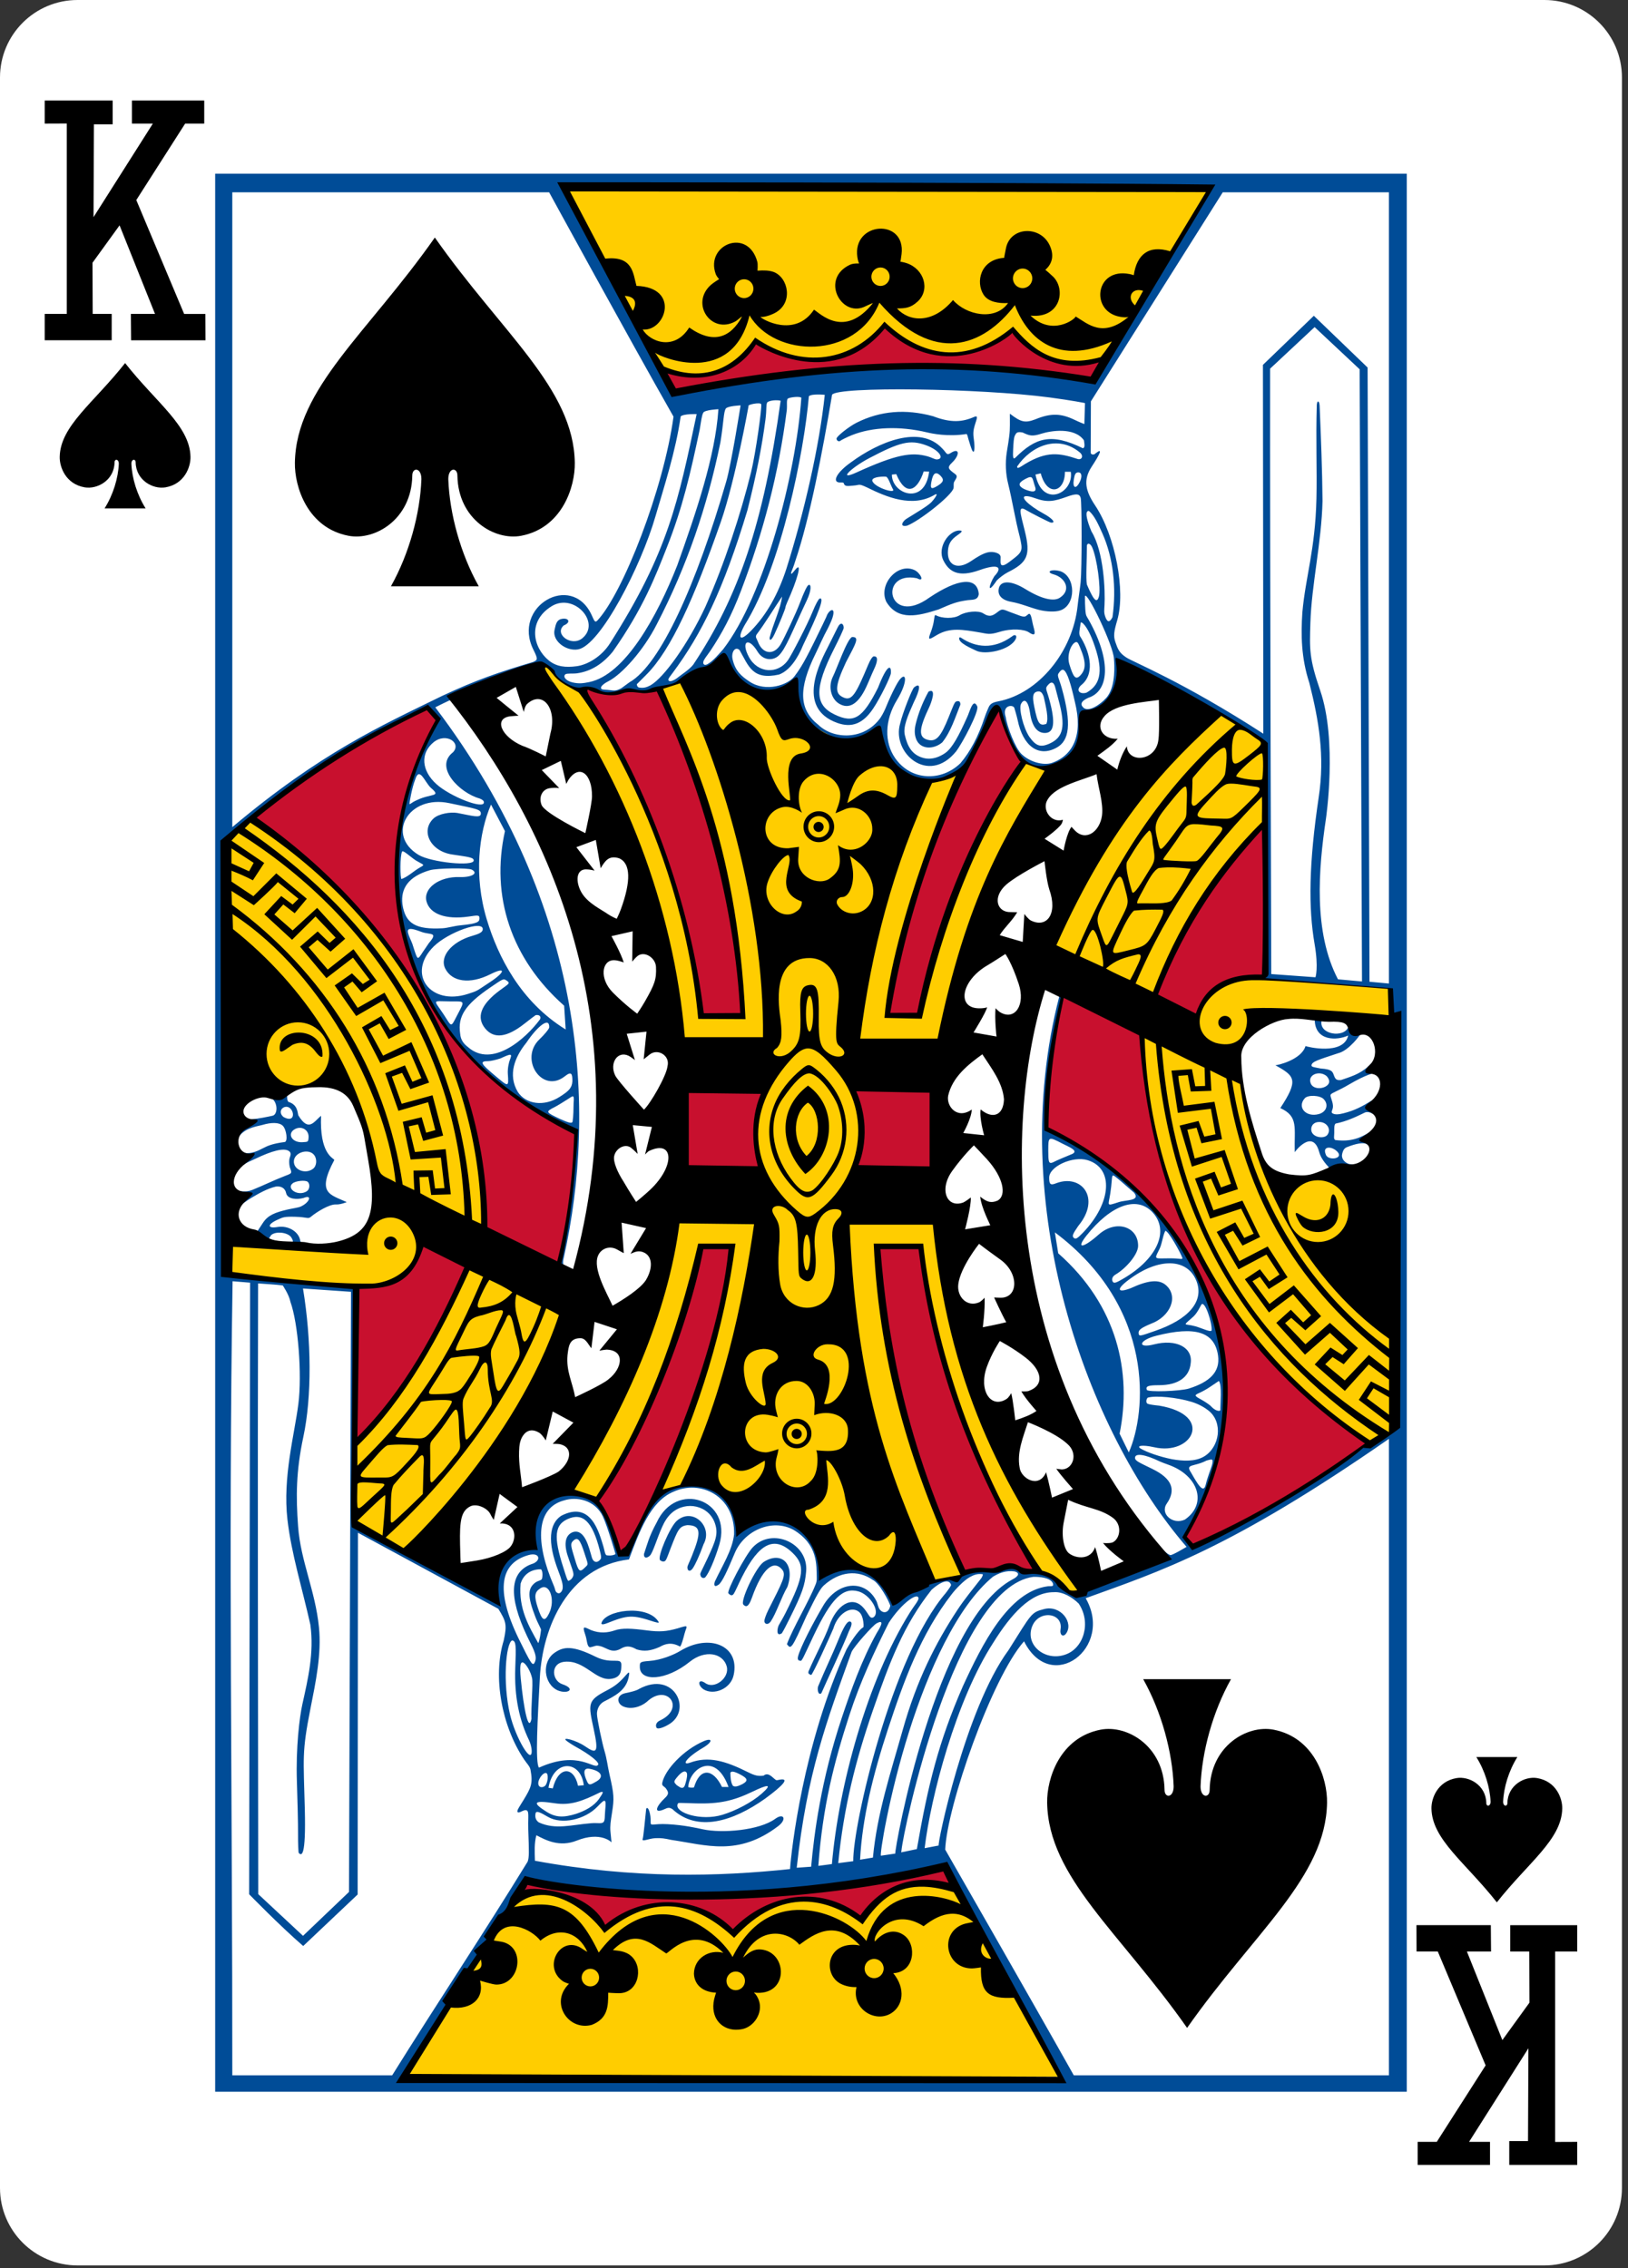 <svg width="239" height="333" viewBox="0 0 239 333" fill="none" xmlns="http://www.w3.org/2000/svg">
<rect x="0" y="0" width="239" height="333" fill="#333333" stroke="none"/>
<g clip-path="url(#clip0_11_4250)">
<path d="M226.721 0H11.389C5.099 0 0 5.093 0 11.375V321.224C0 327.506 5.099 332.599 11.389 332.599H226.721C233.012 332.599 238.111 327.506 238.111 321.224V11.375C238.111 5.093 233.012 0 226.721 0Z" fill="white"/>
<path d="M18.366 53.305C13.768 59.153 8.848 62.518 8.766 67.08C8.738 68.557 9.634 71.068 12.44 71.549C14.26 71.859 16.765 70.545 16.818 67.876C16.807 67.345 17.449 67.359 17.443 68.087C17.357 70.192 16.61 72.643 15.354 74.638C17.362 74.638 19.369 74.638 21.377 74.638C20.121 72.643 19.374 70.192 19.288 68.087C19.277 67.359 19.921 67.345 19.913 67.876C19.966 70.545 22.471 71.859 24.291 71.549C27.097 71.068 27.992 68.557 27.965 67.08C27.882 62.518 22.963 59.153 18.366 53.305Z" fill="black"/>
<path d="M219.746 279.294C215.148 273.446 210.229 270.081 210.147 265.519C210.119 264.042 211.015 261.531 213.821 261.05C215.641 260.74 218.147 262.054 218.199 264.722C218.188 265.254 218.83 265.24 218.824 264.512C218.738 262.407 217.991 259.956 216.735 257.96C218.743 257.96 220.75 257.96 222.758 257.96C221.502 259.956 220.755 262.407 220.669 264.512C220.659 265.24 221.302 265.254 221.294 264.722C221.347 262.054 223.852 260.74 225.672 261.05C228.478 261.531 229.373 264.042 229.346 265.519C229.263 270.081 224.344 273.446 219.746 279.294Z" fill="black"/>
<path d="M19.215 46.083H22.755L17.553 33.086L13.579 38.576L13.607 46.083H16.398V49.954H6.562V46.083H9.803V18.131L6.562 18.144V14.76H16.542V18.259H13.788L13.729 31.882L22.441 18.144H19.366V14.76H29.983V18.144H27.182L20.009 29.371L27.032 46.089H30.149L30.166 49.96H19.247L19.215 46.083Z" fill="black"/>
<path d="M218.894 286.516H215.353L220.555 299.513L224.529 294.023L224.502 286.516H221.711V282.644H231.547V286.516H228.306V314.467L231.547 314.454V317.838H221.567V314.34H224.321L224.379 300.717L215.668 314.454H218.743V317.838H208.125V314.454H210.927L218.1 303.228L211.077 286.51H207.959L207.943 282.638H218.861L218.894 286.516Z" fill="black"/>
<path d="M31.589 25.499H206.522V307.099H31.589V25.499ZM155.752 305.306C149.247 293.459 138.964 274.161 138.66 274.007C134.858 276.041 96.092 281.254 77.445 276.206C71.068 285.829 64.806 295.359 59.254 304.897L155.752 305.306ZM96.214 269.871C95.239 269.909 94.151 270.49 94.352 269.971C94.468 269.67 94.743 266.632 94.864 265.546C95.155 265.062 95.566 266.33 95.519 267.506C95.493 268.182 95.816 267.699 98.023 267.816C100.411 267.942 102.368 268.391 103.178 268.567C106.002 269.18 111.466 268.74 113.807 267.03C115.074 266.104 115.554 267.104 114.247 268.098C108.347 272.584 103.669 270.873 98.543 270.122C97.524 269.905 97.139 269.836 96.214 269.871ZM98.723 265.614C98.356 265.375 98.115 265.35 97.646 265.57C95.835 266.418 96.309 265.201 97.612 263.976C98.208 263.416 98.191 263.131 97.739 262.543C97.51 262.245 97.127 262.208 97.218 261.762C97.61 259.839 100.301 256.931 103.307 255.631C104.558 255.09 104.756 255.682 103.174 256.614C100.742 258.049 99.955 259.273 101.331 258.775C103.999 257.809 106.432 258.491 109.845 260.199C110.82 260.687 111.267 260.783 112.097 260.694C112.71 260.183 113.259 260.797 113.639 261.117C113.878 261.31 113.929 261.402 114.2 261.338C116.143 260.881 114.979 262.123 112.324 264.066C107.57 267.438 102.383 269.027 98.723 265.614ZM106.038 266.443C107.982 265.856 110.352 264.629 111.805 263.349C113.572 261.794 112.573 262.03 110.543 263.011C107.604 264.43 105.547 264.84 102.242 264.764C99.475 264.7 99.562 264.588 99.461 264.933C99.107 266.147 102.915 267.388 106.038 266.443ZM100.67 261.703C100.828 261.181 100.949 260.484 100.808 260.258C100.552 259.847 100.002 260.15 99.302 261.036C98.869 261.585 98.928 261.66 99.353 262.093C99.566 262.238 99.729 262.346 99.857 262.42C100.448 262.673 100.543 262.123 100.67 261.703ZM101.88 262.42C102.731 259.516 104.636 259.572 105.995 262.351L106.953 262.357C104.983 256.95 101.168 259.688 101.04 262.377C101.489 262.527 101.88 262.42 101.88 262.42ZM108.997 261.931C109.896 261.428 109.764 261.086 108.618 260.493C107.804 260.072 107.373 259.987 107.225 260.259C107.236 260.858 107.261 261.715 107.606 262.19C107.965 262.409 108.459 262.193 108.997 261.931ZM96.389 253.66C96.225 253.387 96.254 252.888 96.879 252.597C100.737 250.807 97.926 247.028 94.948 249.862C94.003 250.639 92.599 251 91.514 250.537C90.493 250.092 90.474 248.841 91.83 248.575C92.274 248.487 93.416 248.244 93.837 247.951C99.015 245.174 101.764 251.212 98.091 253.222C97.335 253.664 96.535 253.911 96.389 253.66ZM81.884 248.176C79.782 247.222 79.495 243.908 81.464 242.618C82.718 241.759 83.999 241.525 87.452 243.237C89.891 244.447 91.287 243.144 91.224 244.552C91.186 245.407 91.136 246.271 89.717 246.477C87.413 246.812 85.839 243.678 82.879 243.973C80.743 244.186 81.013 246.747 82.557 247.267C84.614 247.961 83.366 248.782 81.884 248.176ZM120.361 248.674C120.077 248.673 119.966 247.919 120.122 247.542C121.158 245.04 122.139 243.061 123.091 240.722C123.85 238.859 124.36 238.058 124.701 238.06C125.049 238.062 125.21 238.335 124.628 239.482C123.837 241.561 121.069 247.424 120.618 248.505C120.55 248.67 120.464 248.674 120.361 248.674ZM103.269 248.011C102.34 247.347 102.497 246.363 103.554 247.108C104.914 248.066 107.142 246.313 106.688 244.659C106.139 242.66 103.489 242.176 101.27 243.966C97.77 246.791 93.93 246.934 93.93 244.727C93.941 244.095 93.849 243.952 95.305 243.854C96.998 243.739 98.908 242.962 99.857 242.382C104.115 239.781 108.645 241.576 107.707 245.916C107.284 247.963 104.78 248.954 103.269 248.011ZM87.657 241.606C87.312 241.596 86.68 241.945 86.499 241.809C86.145 241.544 86.196 240.774 85.904 239.95C85.387 238.486 85.892 238.944 86.802 239.339C88.038 239.818 89.21 239.726 90.253 239.363C91.328 238.989 92.74 239.074 94.999 239.369C96.816 239.607 97.837 239.538 99.486 239.065C101.276 238.503 100.802 238.705 100.504 239.812C100.309 240.538 100.065 241.512 99.837 241.746C98.6 241.051 97.66 241.32 96.847 241.793C95.51 242.383 94.563 242.485 93.469 242.156C92.439 241.568 91.828 241.617 91.001 242.124C89.576 242.816 88.944 241.672 87.657 241.606ZM114.35 238.565C114.601 238.123 114.965 237.515 115.308 236.833C118.073 231.327 118.262 229.795 116.31 227.94C113.687 225.447 111.451 226.529 108.938 231.507C108.328 232.715 107.963 233.623 107.716 233.996C107.432 234.426 107.1 234.095 106.937 233.928C106.627 233.611 109.416 228.326 110.509 227.172C113.37 224.154 118.687 226.569 118.349 230.675C118.178 232.743 117.786 233.877 115.899 237.668C115.432 238.607 115.027 239.402 114.78 239.785C113.895 240.38 114.097 239.016 114.35 238.565ZM88.283 238.346C88.72 236.384 94.991 235.477 96.643 238.049C96.805 238.3 96.71 238.29 96.001 238.095C92.812 237.038 92.18 237.096 89.125 238.306C88.666 238.484 88.339 238.557 88.283 238.346ZM112.211 237.973C112.211 237.789 112.444 237.064 112.798 236.362C114.889 232.219 115.465 231.22 114.828 230.445C113.585 228.935 111.916 230.247 110.382 234.574C109.809 236.191 109.418 235.846 109.138 235.591C108.602 235.102 110.974 230.068 112.117 229.317C114.71 227.665 116.75 229.578 115.604 232.958C114.711 234.485 113.972 236.833 113.138 238.069C112.742 238.623 112.208 238.459 112.211 237.973ZM102.833 231.244C102.707 231.035 102.952 230.754 103.85 228.824C105.085 226.172 105.468 225.188 104.966 223.674C104.072 220.975 100.701 220.314 98.654 222.085C97.984 222.656 97.529 223.448 97.214 224.158C96.474 225.803 95.857 227.93 95.419 228.376C95.035 228.764 94.501 228.842 94.536 228.167C95.022 226.735 95.252 225.624 96.403 223.525C99.272 217.274 107.541 220.169 105.606 226.749C104.886 229.137 104.058 230.946 103.569 231.534C103.296 231.861 102.845 231.577 102.833 231.244ZM100.914 230.095C100.914 229.89 101.226 229.304 101.555 228.487C102.953 225.018 102.962 223.955 100.924 223.911C99.705 224.068 99.524 224.569 98.453 227.306C98.106 228.194 97.914 228.827 97.707 229.099C97.486 229.39 97.07 229.217 96.899 229.043C96.462 228.596 98.37 224.108 99.379 223.262C101.699 221.237 104.705 224.112 103.297 226.693C102.637 228.498 102.068 229.722 101.681 230.28C101.339 230.773 100.91 230.704 100.914 230.095ZM51.528 189.655L44.481 189.17C45.729 196.733 45.793 205.058 44.531 210.962C43.453 216.009 43.44 219.727 43.762 224.104C44.137 229.196 46.285 233.513 46.826 238.918C47.218 242.834 46.354 246.921 45.583 250.815C44.294 257.322 44.56 258.001 44.749 265.636C44.925 272.716 44.267 272.462 43.863 272.048C43.802 271.986 43.745 270.734 43.754 269.245C43.765 267.756 43.672 264.115 43.587 261.587C43.418 256.538 43.978 252.076 44.383 250.239C45.208 246.502 46.135 242.673 45.564 238.536C44.404 233.315 42.769 228.101 42.195 223.069C41.488 216.864 43.227 210.638 43.801 206.131C44.356 201.78 43.768 194.252 42.632 191.119C42.437 190.077 41.509 188.718 41.509 188.718C40.407 188.581 38.888 188.501 37.89 188.424C37.806 218.306 37.889 248.201 37.912 278.086L44.483 284.21L51.235 277.763L51.528 189.655ZM52.002 223.934C52.002 223.934 62.028 229.731 73.084 235.429C72.031 228.91 75.37 227.927 78.504 227.171C77.753 214.577 89.24 217.161 91.001 228.102L92.133 228.107C94.123 222.651 96.092 218.886 100.624 217.988C104.136 217.292 107.6 219.526 108.478 224.788C108.323 224.418 120.124 217.831 120.449 231.747C125.808 228.406 129.632 231.292 131.177 235.535C133.44 232.072 139.103 231.92 140.914 231.668C140.815 230.882 147.5 229.586 150.493 230.618C154.148 230.141 155.666 233.096 157.479 233.924C161.285 232.848 171.466 229.253 170.601 227.409C170.701 227.472 171.139 228.042 171.798 228.308C172.035 228.403 174.196 227.102 174.196 227.102C159.546 210.148 147.557 176.893 155.514 146.27C154.378 145.26 156.546 146.094 156.038 146.231C156.038 146.231 153.246 159.871 153.58 165.76C186.392 181.453 182.356 214.516 173.962 225.42L175.293 227.2C175.881 227.596 201.135 212.804 200.302 212.197L205.081 209.807L204.306 145.165L185.407 143.713C185.407 143.713 185.609 143.17 185.848 143.029C186.021 139.083 185.669 133.246 185.859 128.361C185.932 114.399 186.072 109.651 185.892 109.265C180.063 105.41 171.371 99.772 164.056 97.038C164.356 97.124 163.937 102.823 163.715 103.149C156.871 105.342 160.048 108.146 157.518 111.157C155.819 113.033 151.842 113.39 149.922 111.14C147.628 108.91 146.552 103.793 146.552 103.793C142.932 107.682 143.675 112.38 138.826 114.149C131.034 118.032 128.56 106.423 129.013 106.692C126.026 109.584 117.647 111.935 116.742 99.725C112.975 103.209 108.751 101.479 106.96 97.192C104.66 97.274 102.081 99.084 99.753 100.062C97.593 101.022 94.83 101.587 92.779 101.544C90.214 101.855 88.101 101.844 85.789 101.152C84.703 101.506 82.254 100.447 81.498 98.929C80.342 97.565 79.334 97.485 78.235 97.731C74.492 99.712 70.477 100.19 66.058 102.264C65.782 102.457 66.446 102.819 66.223 102.748C66.129 102.718 63.902 103.846 63.902 103.846C86.287 133.41 87.505 163.258 82.813 184.414C82.629 185.147 82.527 185.679 83.011 186.256C82.301 186.134 82.29 186.342 82.157 185.885C82.625 179.499 84.568 176.723 84.517 166.479C76.486 162.094 67.394 155.653 63.503 147.701C54.925 134.289 57.755 118.287 64.18 105.607L62.582 103.94C43.819 113.382 32.741 123.564 32.741 123.564L32.822 186.995L52.103 189.229L52.002 223.934ZM42.7 181.576C42.082 180.89 40.508 180.769 39.851 181.291C39.7 181.42 39.376 182.092 39.281 182.068C38.83 181.662 38.371 181.635 37.686 180.92L38.614 179.512C39.347 178.398 40.405 178.003 42.188 177.584C42.82 177.436 43.775 177.3 44.112 177.156C45.452 176.574 45.918 175.316 44.562 175.88C43.571 176.153 42.186 176.063 42.002 175.153C41.852 174.405 41.218 174.112 40.511 174.2C39.205 174.515 38.011 175.2 36.855 175.89C36.342 176.201 35.369 176.904 35.369 176.904C35.216 177.146 34.65 175.383 35.178 174.868C35.833 174.948 36.397 174.954 37.036 174.698C38.63 174.06 40.164 173.29 41.773 172.672C42.797 172.268 42.892 172.303 42.621 171.572C42.488 171.303 42.371 170.408 42.547 169.939C42.734 169.442 42.713 169.191 42.395 168.978C41.671 168.494 39.935 168.945 37.493 170.123C36.75 170.483 36.259 170.627 35.789 171.008C36.092 170.231 35.916 170.088 35.908 169.276C36.905 169.401 37.802 169.004 38.597 168.582C39.254 168.238 39.99 167.897 41.794 167.666C42.287 167.602 42.063 165.791 41.501 165.266C40.971 164.769 39.855 164.759 38.506 165.16C37.301 165.438 35.802 165.719 34.974 167.019C35.77 164.822 35.175 165.68 36.906 164.316C37.742 164.298 39.586 163.901 40.02 163.804C40.756 163.641 40.873 161.906 39.804 161.163C39.134 160.576 42.237 160.561 42.177 160.74C42.137 160.842 42.109 161.583 42.346 161.773C43.682 162.176 43.67 163.274 43.787 163.736C45.322 166.267 46.077 164.679 47.133 163.808C46.911 169.318 48.829 169.945 49.083 170.294C46.448 175.231 48.435 175.352 50.905 176.488C50.905 176.488 49.966 176.871 49.341 176.832C48.358 176.771 46.477 177.942 45.654 178.632C45.2 179.012 45.186 178.695 43.372 178.642C41.662 178.592 41.536 178.721 40.757 179.068C39.219 179.752 39.227 180.398 40.729 180.144C42.33 179.872 43.898 180.849 44.082 182.178C44.209 182.43 44.096 182.451 44.07 182.436C43.737 182.373 42.983 182.499 42.995 182.339C43.006 182.179 42.994 182 42.699 181.577L42.7 181.576ZM45.036 174.899C45.47 174.62 45.545 173.828 45.167 173.507C44.823 173.215 43.362 173.371 42.949 173.744C42.016 174.482 43.721 175.716 45.036 174.899ZM45.971 171.582C46.508 171.161 46.574 170.149 46.109 169.562C45.32 168.565 43.258 169.162 43.146 170.418C43.027 171.756 44.848 172.462 45.971 171.582ZM45.3 167.03C45.398 165.932 44.315 165.236 43.319 165.757C42.078 166.406 42.831 167.774 44.385 167.694C45.246 167.649 45.246 167.649 45.3 167.03ZM41.669 162.572C41.09 162.857 41.06 163.542 41.609 163.983C43.786 165.191 43.123 161.957 41.669 162.572ZM193.667 169.14C192.712 165.602 190.078 169.11 190.074 169.159C189.981 165.533 190.664 163.92 187.959 162.681C190.673 158.549 190.107 157.979 187.229 156.393C187.494 156.416 191.05 155.616 191.658 153.574C191.793 153.67 197.239 155.018 197.919 152.031C196.276 152.784 193.044 152.896 193.007 149.685C193.313 149.592 194.079 149.751 194.015 149.853C193.585 151.913 197.319 152.422 197.929 150.795C197.929 150.795 199.183 151.64 199.735 151.77C199.796 151.812 198.037 154.264 196.432 154.634C193.539 155.597 192.542 155.856 192.538 156.434C192.537 156.658 193.01 156.694 193.87 156.871C195.666 156.995 195.629 157.383 195.864 157.981C196.073 158.51 196.276 158.616 196.875 158.562C198.927 157.877 199.953 157.517 201.383 156.08C201.557 156.046 201.759 157.591 201.87 157.644C201.887 157.397 200.418 157.827 198.162 159.154C196.321 160.236 195.6 160.394 195.366 160.686C195.193 160.903 195.64 161.586 195.687 162.328C195.727 162.951 195.309 163.254 195.616 163.448C195.971 163.673 196.52 163.632 197.241 163.444C198.833 163.058 200.005 162.43 201.435 161.541C201.131 162.119 201.64 163.586 201.64 163.586C201.64 163.586 200.934 163.087 200.353 163.346C199.029 163.996 197.717 164.617 196.071 164.96C195.843 165.154 195.881 165.621 195.877 166.306C195.877 166.787 195.737 167.231 196.038 167.376C198.292 167.652 199.64 167.118 201.257 166.106L200.868 168.135C200.347 167.544 198.851 167.979 197.849 168.376C197.344 168.535 197.193 168.855 197.065 169.297C196.841 170.055 197.32 170.576 197.871 170.825C198.239 170.99 198.805 170.923 198.805 170.923C197.146 171.972 197.124 172.305 195.213 171.528C194.558 170.816 193.917 170.064 193.667 169.14ZM196.383 169.141C195.952 168.641 195.202 168.354 194.766 168.552C194.377 168.759 194.517 169.193 194.641 169.525C194.97 170.443 197.249 170.147 196.383 169.141ZM194.869 166.612C195.477 165.811 194.807 164.733 193.684 164.726C192.903 164.72 192.487 165.21 192.495 165.824C192.511 166.988 194.361 167.281 194.869 166.612ZM193.62 163.559C194.747 163.25 195.092 162.153 194.314 161.357C193.76 160.791 192.022 160.721 191.557 161.232C190.37 162.539 191.7 164.084 193.62 163.559ZM194.557 159.542C195.219 159.202 195.346 158.636 194.762 157.991C193.7 157.084 191.849 157.792 192.447 159.115C192.74 159.763 193.751 159.957 194.557 159.542ZM58.946 129.058C59.941 128.694 60.659 127.918 61.706 127.323C62.413 126.935 62.2 126.997 61.296 126.466C60.585 126.137 59.16 124.687 59.027 125.033C58.704 125.651 58.75 129.03 58.946 129.058ZM84.208 161.96C84.343 160.509 84.083 160.933 83.301 161.407C82.722 161.782 81.795 162.352 81.431 162.534C79.996 163.253 80.168 163.291 82.187 164.268C83.544 164.878 83.937 164.952 84.055 164.699C84.196 163.798 84.187 162.815 84.208 161.96ZM82.135 161.052C83.506 160.184 83.961 159.737 84.028 158.762C84.038 157.641 83.905 157.233 82.927 158.009C79.59 160.657 76.156 155.462 79.21 152.576C79.833 151.987 80.624 151.066 80.631 150.832C80.681 149.158 78.806 150.784 77.274 153.082C75.578 155.172 74.521 157.788 76.009 160.299C77.2 162.136 79.85 162.5 82.135 161.052ZM74.554 157.671C74.494 156.852 74.723 155.936 74.83 155.664C75.204 154.705 75.188 154.586 73.488 155.384C72.81 155.609 72.001 155.791 71.689 155.789C70.3 155.781 70.647 156.219 72.637 157.887C74.637 159.563 74.704 159.714 74.554 157.671ZM79.283 149.646C79.495 149.141 79.054 148.947 78.633 149.042C78.6 149.05 77.871 149.596 77.016 150.272C74.423 152.324 72.521 152.564 71.234 151.001C69.93 149.416 70.475 147.536 73.391 145.384C74.677 144.435 74.986 144.37 74.367 143.956C73.897 143.64 73.868 143.688 72.019 144.946C68.293 147.481 67.177 149.212 67.551 151.735C67.627 152.771 68.167 153.313 68.69 153.716C72.243 156.88 77.172 152.518 79.283 149.646ZM83.044 151.142L82.82 147.652C75.029 140.762 72.007 131.57 74.13 122.02L72.083 118.124C70.301 122.258 69.523 128.563 71.461 134.987C73.107 140.44 76.4 147.044 83.044 151.142ZM67.087 149.109C68.291 146.787 68.329 147.037 66.003 147.017C63.349 146.994 63.646 146.67 65.141 148.947C66.343 150.776 66.141 150.936 67.087 149.109ZM68.682 145.926C70.211 145.433 69.862 145.546 71.891 144.22C74.219 142.699 74.317 141.866 71.978 143.039C68.977 144.545 66.34 144.16 65.362 142.195C64.49 140.443 66.31 138.259 69.307 137.405C70.331 137.113 70.871 136.867 70.874 136.416C70.884 135.042 65.781 136.875 63.678 138.949C59.621 142.953 63.172 147.703 68.682 145.926ZM62.121 139.693C62.258 139.484 62.623 138.983 62.959 138.464C64.396 136.786 63.188 137.288 61.913 136.829C61.239 136.579 60.548 136.331 60.152 136.391C59.389 136.507 60.409 137.988 60.655 138.944C61.342 141.073 61.263 141.008 62.121 139.693ZM67.553 135.856C70.126 135.603 70.388 135.353 70.391 134.818C70.391 134.287 70.077 134.388 68.786 134.568C65.366 135.046 63.102 134.171 62.613 132.34C62.109 130.449 64.424 128.659 67.511 128.765C69.182 128.822 70.296 128.242 69.278 127.683C68.748 127.393 64.144 127.455 63.102 127.76C60.043 128.655 58.797 130.365 59.076 132.731C59.499 135.654 61.087 136.492 64.959 136.284C65.701 136.245 66.647 135.945 67.553 135.856ZM69.544 126.336C69.544 125.88 68.812 125.814 66.385 125.452C63.152 124.969 61.708 121.964 63.656 120.155C64.395 119.469 66.155 119.175 67.136 119.355C69.267 119.745 70.57 120.185 70.591 119.459C70.591 118.811 69.977 118.764 65.975 117.915C59.931 116.631 56.612 122.592 61.445 125.508C63.281 126.616 69.538 127.246 69.544 126.336ZM71.042 117.806C71.042 117.577 70.847 117.402 70.39 117.222C67.56 116.45 63.649 112.656 66.507 110.442C67.8 109.071 65.475 107.453 63.621 109C61.696 110.607 61.858 113.13 64.075 115.127C66.117 116.966 71.036 118.878 71.042 117.806ZM61.248 117.449C63.349 116.459 64.858 117.029 63.25 115.662C62.348 114.822 61.578 112.433 60.95 114.459C60.47 115.667 60.117 117.797 60.104 118.007C60.245 118.151 60.213 117.904 61.248 117.449ZM132.145 106.234C132.489 104.718 133.909 101.145 134.189 100.923C135.245 100.082 135.1 101.201 134.131 103.146C133.247 105.131 132.558 106.727 132.832 107.908C133.221 109.589 133.898 110.872 135.638 111.299C136.861 111.598 138.013 111.086 138.794 110.532C139.827 109.8 140.803 107.92 141.97 105.318C142.342 104.587 142.843 102.339 143.465 103.71C143.764 104.42 141.274 109.142 140.344 110.338C136.266 115.329 130.873 110.498 132.145 106.234ZM149.99 110.729C151.156 111.851 153.126 112.415 154.412 112.013C157.569 110.896 159.003 107.9 157.808 103.084C157.203 100.384 156.686 98.705 156.162 98.371C155.908 98.209 155.63 98.511 155.383 98.887C155.162 99.222 155.499 99.694 155.857 100.964C157.366 106.316 156.971 108.736 155.131 109.759C152.46 111.243 150.172 109.534 149.397 105.715C149.272 105.125 148.907 103.922 148.907 103.922C148.702 103.391 147.048 103.509 147.649 105.287C147.83 106.661 149.092 109.942 149.99 110.729ZM163.53 96.712C163.488 94.829 159.546 86.658 159.278 87.525C159.278 87.525 159.261 89.435 159.415 90.186C159.474 90.47 159.678 90.733 159.847 91.035C163.273 97.171 162.743 101.496 159.773 102.444C158.761 102.905 158.541 103.359 158.994 103.835C159.909 104.835 162.205 102.858 162.652 102.14C163.776 100.529 163.619 97.591 163.53 96.712ZM106.164 95.323C112.201 87.51 116.847 69.679 117.641 58.394C117.43 58.165 116.098 58.285 115.651 58.515C115.437 58.795 115.58 59.416 115.504 60.226C114.302 69.555 112.084 78.055 108.793 86.707C107.354 90.465 106.018 92.94 104.285 95.553C103.982 96.01 103.597 96.48 103.445 96.745C103.007 97.381 103.33 97.796 103.837 97.527C104.739 97.015 105.516 96.03 106.164 95.323ZM101.762 97.593C108.428 87.6 112.098 76.82 114.604 58.835C114.048 58.685 113.01 58.778 112.65 59.057C112.43 59.392 112.576 60.062 112.373 61.612C111.846 65.62 111.057 69.644 109.726 74.913C106.211 86.573 102.98 93.101 98.737 98.813C98.394 99.293 98.089 99.606 98.12 99.81C98.165 100.109 98.576 100.084 99.251 99.661C100.132 98.965 101.14 98.357 101.762 97.593ZM95.488 100.619C97.502 99.469 101.05 94.469 103.557 89.084C106.369 82.726 108.722 75.544 110.263 69.324C110.932 66.599 111.883 59.792 111.747 59.344C111.619 59.013 109.642 59.407 109.889 59.623C109.889 59.623 107.933 70.564 105.828 76.595C101.92 87.792 98.541 95.388 94.904 99.04C94.427 99.519 93.488 100.455 93.488 100.455C93.488 100.455 93.508 100.873 93.811 100.937C94.537 101.072 95.02 100.861 95.488 100.619ZM92.404 100.173C96.95 97.615 102.275 85.671 106.621 70.673C107.365 68.107 108.724 59.516 108.724 59.516C108.724 59.516 106.913 59.584 106.563 59.967C106.212 60.486 106.268 61.808 105.761 64.947C103.806 74.433 100.858 83.087 96.427 91.639C94.51 95.428 91.326 98.997 89.316 100.014C88.192 100.582 87.863 101.208 88.686 101.254C90.072 101.303 90.195 101.595 91.202 101.051L92.404 100.173ZM154.702 233.756C151.293 233.743 148.396 237.035 145.817 241.172C140.328 249.648 136.64 263.813 135.742 271.341L137.812 270.947C137.501 271.091 141.683 250.911 148.053 242.27C151.496 236.818 151.352 236.735 153.285 236.235C155.729 235.603 157.689 238.265 156.477 239.868C156.038 240.411 155.557 240.012 155.692 239.239C156.126 236.771 152.548 236.296 151.548 238.721C150.399 241.51 153.456 243.998 156.443 242.901C159.112 241.952 160.23 238.197 158.356 235.423C157.392 234.484 155.999 233.651 154.702 233.756ZM136.754 233.41C132.672 238.569 130.649 243.872 128.143 251.11C125.638 258.344 123.839 265.418 123.059 273.536L125.261 273.25C125.181 268.031 130.863 243.183 138.848 233.875C139.294 233.285 139.652 232.796 139.619 232.659C139.176 231.403 137.283 232.916 136.754 233.41ZM145.773 231.483C140.482 235.847 136.256 245.379 133.469 254.19C130.456 263.715 129.104 272.444 129.33 272.444L131.433 272.133C131.276 271.579 137.339 238.018 148.589 231.907C149.565 231.418 149.769 230.924 148.947 230.71C147.68 230.531 146.662 230.95 145.773 231.483ZM151.698 231.505C140.144 233.037 132.595 268.713 132.342 271.675C132.342 271.721 132.3 271.951 132.3 271.951L134.601 271.474C134.601 271.474 134.62 271.36 134.631 271.303C136.215 262.188 137.758 255.797 141.359 247.558C144.166 241.452 148.038 233.645 153.824 232.888C154.294 232.826 154.739 233.016 154.575 232.465C154.222 231.59 152.492 231.479 151.698 231.505ZM82.842 220.271C78.667 221.351 78.531 226.39 81.312 232.829C81.522 233.316 81.484 233.581 81.697 233.769C82.173 234.188 82.545 233.604 82.598 233.218C82.679 232.633 82.43 231.845 81.989 230.701C80.268 226.245 80.681 223.677 82.385 222.541C86.753 220.275 87.928 224.928 88.588 227.068C88.75 227.59 88.806 228.307 89.091 228.346C89.962 228.466 90.377 228.155 90.364 228.155C90.364 228.155 89.207 224.148 88.502 222.643C87.361 220.207 84.646 219.697 82.842 220.271ZM52.548 225.028L52.505 278.14L44.512 285.702C41.081 282.74 36.575 278.102 36.575 278.102L36.716 188.314L34.145 188.106C33.515 226.683 34.133 266.04 34.103 304.692H57.569C64.11 294.19 70.989 283.862 77.456 273.327C77.696 272.733 77.668 271.847 77.55 268.574C77.502 267.244 77.651 266.223 77.456 265.911C77.259 265.595 76.841 265.821 76.452 265.997C76.055 266.177 75.819 266.113 76.033 265.642C76.154 265.375 76.545 264.788 76.883 264.229C77.982 262.413 78.25 261.831 77.879 259.818C77.788 259.323 77.337 258.904 76.945 258.32C73.653 253.424 72.312 246.166 73.947 240.851C74.467 238.501 74.28 238.025 73.155 236.194L52.548 225.028ZM156.012 167.919C153.863 166.807 153.904 166.832 153.891 168.936C153.903 170.51 153.933 170.891 154.518 170.679C155.366 170.245 156.402 169.847 157.184 169.512C158.677 168.995 156.781 168.333 156.012 167.919ZM164.519 173.39C162.851 172.048 163.467 172.202 162.995 175.227C162.71 177.055 162.342 177.102 164.218 176.497C165.283 176.126 167.471 176.36 166.49 175.101C166.5 175.123 164.847 173.669 164.519 173.39ZM92.336 228.946C83.396 230.02 79.653 238.883 79.254 246.273C78.938 252.106 78.545 258.918 79.129 259.515C84.992 256.858 87.25 259.925 87.805 259.098C88.059 258.737 86.505 257.54 84.554 256.467C84.1 256.218 83.398 255.769 83.132 255.547C82.421 254.952 84.553 255.464 85.901 256.388C87.62 257.568 87.909 257.322 87.163 253.875C86.352 250.128 86.219 249.669 89.076 248.183C90.219 247.589 90.869 247.084 91.688 246.16C92.343 245.42 92.51 245.239 92.269 246.327C91.851 248.211 90.189 249.032 88.692 249.797C87.948 250.182 87.64 250.956 87.636 251.621C87.636 252.299 88.404 255.961 88.762 257.131C89.093 258.243 89.215 259.357 89.471 260.49C90.143 263.432 90.186 264.008 89.846 266.143C89.647 267.395 89.546 268.109 89.615 268.865C89.679 269.552 89.773 270.488 89.773 270.488C89.773 270.455 88.177 268.835 84.676 270.224C82.152 271.226 80.158 270.181 78.744 269.44C78.418 270.598 78.492 271.857 78.531 273.186C93.086 275.869 105.517 275.509 115.983 274.405C116.153 271.816 117.891 256.057 124.273 242.152C125.276 240.367 126.288 239.144 126.661 238.956C126.854 238.858 126.738 238.676 126.781 238.523C126.744 237.943 126.605 237.045 126.11 236.647C124.903 235.675 122.975 236.926 122.342 239.093C121.787 240.391 119.253 246.005 119.072 245.911C118.923 245.816 118.572 245.809 118.699 245.376C119.669 243.1 121.001 240.694 121.752 238.651C122.788 235.71 125.042 234.157 126.726 236.012C127.303 236.647 127.535 237.233 127.8 237.436C128 237.588 128.269 237.484 128.434 237.232C129.069 236.267 127.597 234.077 126.018 233.637C123.738 233.002 122.039 234.679 119.453 240.117C117.96 243.256 117.693 244.045 117.457 243.803C117.405 243.825 117.008 243.824 117.152 243.216C117.46 241.908 119.441 238.11 120.875 235.7C122.999 232.133 126.943 231.844 128.601 234.94C128.855 235.362 128.867 235.914 129.149 236.29C129.658 236.954 130.495 236.822 130.702 235.732C130.477 235.011 129.09 232.405 128.127 231.951C125.91 230.414 123.218 230.716 120.953 232.755C120.439 233.218 119.904 234.158 118.401 237.234C116.188 242.165 116.129 242.184 115.525 241.389C116.414 238.99 118.755 235.093 119.7 232.7C119.88 232.343 119.917 231.96 119.903 231.592C119.848 229.853 120.129 226.779 116.483 224.595C113.373 222.905 109.267 224.683 107.869 228.01C106.798 230.558 106.016 232.308 105.476 232.67C104.718 233.177 104.859 232.47 104.935 232.213C106.012 229.908 107.528 227.578 107.768 225.257C107.909 219.621 102.838 217.173 98.831 219.024C95.473 220.445 93.856 224.865 92.336 228.946ZM64.927 102.161C69.852 99.852 73.224 98.69 78.242 97.197C78.92 96.897 79.028 96.829 78.309 95.391C75.129 89.042 83.853 83.981 86.818 90.213C87.213 91.044 87.305 91.504 87.694 91.106C91.444 87.121 97.419 71.829 98.877 61.17C92.256 49.543 80.617 28.234 80.617 28.234H34.102V121.436C47.06 110.528 55.878 106.582 64.927 102.161ZM120.161 92.962C120.52 92.218 121.094 91.063 121.328 90.526C121.631 89.544 122.763 88.93 122.212 90.688C122.086 91.068 121.87 91.58 121.528 92.26C120.858 93.476 120.221 94.965 119.744 95.938C117.167 101.149 117.289 104.185 120.169 106.446C122.32 108.521 126.837 108.755 129.241 105.405C129.601 104.866 129.922 104.172 130.025 103.917C131.07 101.359 131.841 100.08 132.039 99.827C133.108 98.457 133.28 100.154 131.682 102.766C129.851 105.759 129.819 109.003 131.402 111.285C133.747 114.668 138.203 114.764 140.999 112.05C142.453 110.331 143.609 108.145 144.539 105.349C144.745 104.73 144.958 104.27 145.109 103.906C145.342 103.346 145.677 103.138 146.545 102.97C152.498 101.82 157.493 95.656 158.203 88.926C158.296 88.016 158.552 86.405 158.646 85.449C158.833 83.542 158.837 73.663 158.646 73.073C158.545 72.756 158.368 72.587 157.981 72.592C157.683 72.595 157.262 72.701 156.658 72.918C154.695 73.625 153.782 73.804 151.896 73.124C151.273 72.899 150.843 72.823 150.587 72.845C149.755 72.917 150.86 74.121 153.285 75.451C154.324 76.02 155.145 76.788 154.303 76.731C154.059 76.715 151.132 75.19 150.728 74.94C149.395 74.115 149.743 75.153 150.43 77.885C151.352 81.554 150.821 82.584 147.949 84.021C147.413 84.289 146.703 84.848 146.342 85.209C144.82 87.477 145.212 85.806 145.979 84.597C147.289 83.214 146.486 82.743 143.801 83.701C140.738 84.795 139.354 83.996 138.497 82.279C137.529 80.337 139.351 77.838 140.871 77.887C141.363 77.903 141.275 78.082 140.55 78.581C139.673 79.184 139.258 79.766 139.167 80.797C138.982 82.897 140.471 83.789 142.553 82.38C143.536 81.715 144.309 81.255 145.054 81.085C145.791 80.916 146.899 81.192 146.896 81.788C146.896 82.033 146.86 82.635 146.913 82.768C147.108 83.433 148.162 82.492 148.621 82.158C150.189 80.975 150.138 80.742 149.71 78.825C149.01 76.141 148.656 73.687 147.989 70.967C147.633 69.541 147.572 67.931 147.789 66.479C147.898 65.751 148.179 64.254 148.236 63.23C148.292 62.205 148.225 60.741 148.267 60.741C149.823 61.943 150.456 62.153 151.975 61.571C154.326 60.599 155.811 60.7 157.791 61.656C158.524 62.01 159.191 62.259 159.191 62.259L159.281 59.178C159.281 59.178 157.448 58.797 154.06 58.348C143.861 56.997 122.932 56.711 122.153 57.953C120.775 66.187 118.901 76.059 116.733 82.429C116.353 83.693 115.991 84.202 116.185 84.24C116.264 84.255 116.642 83.766 116.819 83.561C117.811 82.406 117.051 85.149 115.553 88.453C115.418 88.751 115.306 89.078 115.306 89.179C115.306 89.378 114.364 91.681 113.715 93.073C113.312 93.939 112.977 94.199 112.981 93.646C113.436 91.742 114.639 89.28 114.812 87.584C113.758 89.12 112.223 91.656 111.061 93.169C110.847 93.576 111.074 93.702 111.261 94.206C111.96 96.087 113.65 96.255 114.628 94.552C115.173 93.602 116.865 90.025 117.454 88.459C118.06 86.848 118.485 85.999 118.687 85.894C119.092 85.682 119.17 86.598 118.452 88.121C116.272 92.745 115.339 95.336 114.272 96.292C113.443 97.034 112.01 96.986 111.214 95.666C109.865 93.428 108.713 94.169 109.951 96.464C111.23 98.835 114.154 99.057 115.68 96.921C116.184 96.216 118.556 91.65 119.301 89.793C119.717 88.756 120.162 87.949 120.31 87.891C121.107 87.582 120.198 89.949 117.911 94.688C117.17 96.518 115.98 98.439 114.369 99.033C110.455 99.898 109.926 97.809 108.564 95.43C107.902 94.838 107.303 95.784 107.556 96.831C107.967 98.528 108.817 99.256 110.032 100.067C112.482 101.7 115.71 100.518 116.618 99.312C117.525 98.106 118.145 97.134 120.161 92.962ZM134.555 108.643C134.2 107.85 134.251 107.046 134.432 106.295C134.842 104.603 135.522 102.961 136.316 101.533C137.601 100.92 136.619 103.36 136.458 103.722C134.908 106.983 134.761 108.245 136.208 108.621C137.448 108.943 138.114 108.178 139.286 105.255C139.888 103.754 140.128 103.09 140.341 103.004C140.792 102.821 141.01 103.004 140.983 103.462C140.208 105.382 139.601 107.4 138.329 108.994C137.083 110.046 135.206 110.052 134.555 108.643ZM122.927 106.138C116.727 103.922 120.45 97.117 121.707 94.657C121.918 94.249 122.708 92.659 122.962 92.137C123.417 91.202 123.864 91.568 123.86 92.187C123.86 92.361 123.18 93.813 122.495 95.16C119.496 101.074 119.599 103.487 122.513 104.894C125.358 106.267 126.632 105.477 128.901 100.962C130.213 97.573 130.86 97.517 130.788 98.805C130.788 99.286 129.197 102.535 128.172 104.045C126.731 106.193 125.099 106.914 122.927 106.138ZM123.142 103.284C122.026 102.587 121.57 100.853 122.23 99.434C122.83 98.263 124.369 93.777 125.091 93.524C126.254 93.484 125.634 94.466 124.193 97.225C122.49 100.88 122.551 101.857 123.866 102.416C125.083 102.934 125.66 101.873 127.455 97.598C127.737 96.927 128.13 96.23 128.361 96.376C128.646 96.354 129.142 96.571 128.198 98.508C127.974 98.971 127.594 99.942 127.174 100.847C125.947 103.492 124.556 104.166 123.142 103.284ZM143.302 95.526C142.811 95.271 140.507 94.359 140.849 93.602C140.891 93.531 141.025 93.587 141.093 93.633C143.202 95.058 145.825 95.42 148.561 93.442C149.021 93.033 149.365 93.309 149.108 93.823C148.279 95.48 144.592 96.188 143.302 95.526ZM136.527 93.123C136.59 92.964 136.781 92.491 136.949 91.854C137.202 90.897 137.143 90.192 137.367 90.315C138.323 90.835 140.031 90.848 140.868 90.333C141.784 89.769 143.645 89.596 144.323 90.041C145.291 90.676 145.784 90.381 146.463 89.847C147.229 89.245 147.243 89.502 148.627 89.987C149.649 90.344 150.05 90.589 150.485 90.509C150.651 90.479 150.989 90.097 151.097 90.116C151.429 90.176 151.467 91.127 151.773 92.213C152.044 93.173 151.889 93.405 151.035 92.829C150.401 92.401 148.576 92.2 146.678 92.786C145.272 93.221 144.949 93.046 143.917 92.87C141.346 92.432 139.49 92.094 137.575 93.212C136.551 93.809 136.179 94.12 136.527 93.123ZM130.132 88.38C128.886 85.861 131.752 82.525 134.27 83.703C135.106 84.094 135.848 85.573 134.613 84.894C128.884 83.728 130.315 92.186 136.467 87.718C140.555 84.982 143.448 84.559 143.689 87.206C143.575 88.179 142.718 88.024 142.068 88.112C140.374 88.351 139.747 88.628 137.784 89.476C134.796 90.426 131.876 91.201 130.132 88.38ZM152.548 89.545C151.15 89.183 149.936 88.626 148.478 88.36C147.035 88.106 146.383 87.347 146.644 86.325C146.915 85.263 148.361 85.151 150.533 86.487C152.942 87.969 154.688 88.329 155.569 87.77C157.351 86.639 156.39 84.8 154.689 84.329C153.412 83.971 154.352 83.47 155.724 83.883C157.939 84.729 157.986 88.763 155.708 89.601C154.947 89.881 153.604 89.805 152.548 89.545ZM133.036 76.192C134.662 75.178 136.233 74.273 136.792 73.668C137.086 73.35 137.902 72.285 137.268 72.61C133.952 74.619 130.101 72.951 127.311 71.576C125.971 70.945 126.3 71.224 125.272 71.293C124.574 71.34 124.014 71.488 123.889 70.985C123.833 70.763 123.443 70.856 123.193 70.831C122.163 70.729 122.814 69.353 124.98 67.837C128.915 64.945 135.063 62.29 138.332 65.851C138.992 66.491 138.934 66.918 139.537 66.525C140.914 65.627 140.926 66.819 139.764 67.921C138.967 68.679 139.258 68.884 140.234 69.605C140.699 69.949 140.317 70.276 140.058 70.777C139.959 71.084 140.036 71.42 139.99 71.652C139.773 72.728 134.909 76.534 133.149 77.183C131.938 77.411 132.572 76.491 133.036 76.192ZM135.605 69.211C134.686 72.039 132.989 73.003 131.577 69.612L130.934 69.677C130.905 72.538 135.769 74.322 136.405 69.244C136.024 69.247 135.814 69.208 135.605 69.211ZM131.103 71.852C130.769 71.289 130.395 69.996 130.046 69.978C129.098 69.938 127.788 70.109 128.099 70.701C128.588 71.639 131.489 72.505 131.103 71.852ZM137.6 71.348C138.475 70.817 138.661 70.452 138.091 69.869C137.354 69.116 136.97 69.501 136.739 70.702C136.54 71.736 136.684 71.904 137.6 71.348ZM125.751 69.359C131.605 66.689 133.826 66.344 136.204 67.005C136.755 67.158 137.243 67.468 137.551 67.45C138.69 67.381 137.964 66.095 135.919 65.359C133.584 64.517 132.103 64.9 127.615 67.258C124.987 68.639 122.852 70.681 125.751 69.359ZM142.719 66.119C142.635 65.959 142.281 64.897 142.18 64.509C142.08 64.121 141.989 63.721 141.879 63.719C139.163 64.156 136.775 63.645 136.133 63.49C132.024 62.503 128.055 62.703 125.092 63.873C124.368 64.158 123.471 64.621 123.384 64.702C123.15 64.923 122.804 64.672 122.806 64.396C122.806 64.073 124.626 62.622 125.773 62.05C129.26 60.309 132.939 60.011 136.979 61.107C139.612 62.124 141.308 61.959 142.991 61.217C143.817 60.853 143.231 61.754 142.969 62.95C142.788 63.779 142.987 64.488 143.021 64.956C143.125 66.087 142.997 66.654 142.719 66.119ZM203.9 304.692V211.245C180.561 227.448 170.352 230.669 159.385 234.64C163.573 241.913 154.31 248.892 150.336 240.97C145.566 246.367 138.995 265.271 138.762 271.548C138.762 271.548 151.451 293.671 157.642 304.692H203.9ZM119.081 274.06C119.504 269.358 120.502 261.386 123.609 252.109C124.912 248.218 126.484 243.752 128.706 239.755C129.592 238.358 129.653 237.817 128.706 238.32C128.111 238.636 125.396 241.721 125.026 242.501C121.329 252.763 118.474 260.324 116.963 274.213L119.081 274.06ZM122.127 273.674C123.118 262.251 127.289 246.829 133.555 236.778C134.144 235.82 134.87 234.989 134.842 234.657C134.761 233.68 132.348 235.369 130.476 238.253C128.387 242.428 126.293 246.882 124.691 251.814C122.43 258.776 120.779 265.207 120.136 273.935L122.127 273.674ZM128.149 272.72C128.777 266.138 130.805 260.099 132.504 254.05C134.583 246.652 137.357 241.208 140.59 236.306C141.627 234.734 142.85 233.262 144.013 231.763C144.162 231.583 144.311 231.258 144.277 231.123C143.53 230.991 142.936 231.225 142.359 231.55C141.552 232.005 140.418 233.154 139.755 234.005C135.151 239.923 132.673 246.832 130.374 253.812C128.166 260.515 126.575 266.962 126.264 273.032L128.149 272.72ZM86.791 267.674C87.717 267.601 88.314 267.777 88.582 267.529C88.849 267.283 88.762 266.62 88.846 265.773C89.026 263.962 88.835 264.061 87.716 265.231C85.856 267.169 82.463 267.916 80.445 266.744C79.426 266.153 78.718 265.744 78.622 266.235C78.51 266.809 78.665 267.247 79.1 267.554C81.546 268.677 83.867 267.905 86.791 267.674ZM84.605 266.287C85.893 265.856 87.202 265.163 87.938 264.105C88.641 263.096 88.629 262.952 88.097 263.144C85.48 264.44 83.76 265.1 81.42 264.742C78.252 264.256 78.121 264.663 80.215 265.984C81.585 266.849 82.722 266.874 84.605 266.287ZM79.954 262.239C80.445 261.875 80.57 260.39 80.175 260.305C79.775 260.22 79.192 260.957 79.049 261.557C78.889 262.353 79.475 262.557 79.954 262.239ZM84.859 262.175L85.701 262.099C85.27 258.375 81.258 258.214 80.517 262.471L81.153 262.567C81.977 259.257 84.239 259.284 84.859 262.175ZM87.655 261.485C88.697 260.819 88.236 260.017 86.652 259.705C85.565 259.448 85.625 260.343 86.188 261.557C86.433 262.086 86.616 262.068 87.221 261.733C87.368 261.652 87.526 261.567 87.655 261.485ZM78.055 257.012C78.044 256.597 77.875 255.928 77.68 255.524C76.265 252.605 75.484 249.156 75.645 244.87C75.76 241.798 75.798 240.848 75.164 240.844C74.279 241.273 73.755 246.989 74.883 251.749C75.678 255.108 78.114 259.276 78.055 257.012ZM78.02 252.359C77.934 250.754 78.285 247.156 78.11 246.371C77.881 245.34 77.274 244.408 76.932 244.16C76.401 243.775 76.268 244.513 76.452 246.441C76.883 250.966 77.604 254.392 78.02 252.359ZM78.468 244.123C78.818 243.488 78.681 242.815 77.911 241.302C74.878 235.342 74.484 231.268 77.653 229.788C78.007 229.623 78.231 229.591 78.467 229.459C79.466 228.901 79.086 227.889 77.592 228.307C73.464 229.462 72.65 233.353 76.13 240.555C77.902 244.148 78.177 244.651 78.468 244.123ZM79.421 239.32C79.463 239.12 79.047 238.546 78.6 237.397C77.433 234.396 77.409 233.151 78.678 232.281C79.09 232.038 79.514 232.026 79.578 231.746C79.678 231.31 79.67 230.595 79.411 230.387C77.59 230.4 76.749 231.469 76.43 232.487C76.098 236.203 77.654 238.78 79.026 241.242C79.266 240.634 79.349 239.854 79.421 239.32ZM80.611 236.86C81.584 234.88 80.661 232.316 79.321 233.191C78.452 233.758 78.408 234.358 78.941 236.006C79.591 238.013 79.975 238.152 80.611 236.86ZM84.168 231.325C84.276 230.917 83.937 230.218 83.349 228.432C82.732 226.559 83.014 225.279 84.189 224.91C85.875 224.491 86.471 227.267 86.826 228.437C87.009 229.341 87.598 229.59 88.122 228.962C88.268 228.786 88.31 228.64 88.061 227.654C86.973 223.351 85.55 221.981 83.259 223.053C81.135 224.047 81.414 226.27 82.953 230.944C83.159 231.569 83.297 232.033 83.445 232.098C83.799 231.975 84.037 231.718 84.168 231.325ZM85.906 230.103C86.409 229.602 86.38 229.828 85.804 228.033C85.147 225.986 84.801 225.559 84.095 226.262C83.662 226.695 83.881 227.17 84.376 228.845C84.951 230.791 85.105 230.902 85.906 230.103ZM173.953 223.094C177.305 220.766 175.923 216.589 171.511 215.04C170.99 214.857 170.417 214.636 170.237 214.549C168.21 213.567 166.633 213.264 166.628 214.031C166.628 214.482 167.234 214.71 169.177 215.663C172.052 217.073 172.701 218.702 171.283 220.756C170.26 222.236 172.176 223.932 173.953 223.094ZM176.994 218.01C177.285 216.815 177.718 215.791 177.925 215.095C178.209 214.005 177.843 214.259 177.126 214.429C175.279 215.393 173.957 214.869 174.854 216.196C175.851 217.961 176.674 219.324 176.994 218.01ZM176.765 213.834C179.067 212.446 179.578 208.83 177.435 207.107C176.923 206.695 176.037 206.151 174.963 205.822C172.782 205.152 169.635 204.848 168.482 205.2C168.234 205.494 168.224 205.957 168.471 206.091C168.792 206.211 169.373 206.291 170.211 206.376C178.322 207.771 175.01 213.769 169.428 212.473C167.609 212.072 166.762 212.265 167.492 212.694C168.359 213.203 170.226 213.871 172.065 214.235C173.637 214.513 175.43 214.62 176.764 213.834H176.765ZM165.714 213.239C168.306 207.385 169.671 192.029 154.862 180.929L155.352 184.001C164.077 191.696 166.173 201.495 164.365 210.484L165.714 213.239ZM178.935 202.744C178.008 203.349 177.233 203.977 176.043 204.511C175.331 204.833 175.312 204.911 176.28 205.443C176.749 205.7 177.52 206.173 177.815 206.493C178.327 207.049 178.932 207.263 179.158 207.061C179.134 206.189 179.43 203.309 178.935 202.744ZM174.553 203.854C177.552 202.9 179.157 201.448 178.815 199.018C178.314 195.453 175.351 194.7 169.803 196.093C167.134 196.763 166.896 198.024 169.429 197.374C172.628 196.553 175.139 197.794 174.799 200.15C174.601 202.183 172.976 203.367 170.125 203.367C168.618 203.367 168.153 203.502 168.357 204.049C168.495 204.419 173.316 204.247 174.553 203.854ZM169.6 195.386C174.503 193.695 176.783 191.066 175.663 188.121C174.344 184.653 170.065 184.618 165.765 187.846C163.757 189.326 164.065 189.874 166.011 189.12C168.534 187.954 170.157 187.774 171.19 188.701C173.056 190.376 171.797 193.297 168.968 194.344C167.597 194.917 167.157 195.234 167.155 195.647C167.155 196.302 167.401 196.145 169.6 195.386ZM177.871 195.332C177.998 194.306 176.846 190.746 176.348 191.565C176.216 191.782 175.758 192.788 175.179 193.309C173.493 194.83 173.811 194.254 175.486 194.719C176.417 194.978 177.733 195.638 177.871 195.332ZM164.903 187.725C169.86 184.835 171.752 180.709 169.183 177.967C166.874 175.501 163.046 176.937 159.491 181.419C157.86 183.474 159.085 183.215 161.283 181.261C163.843 178.984 167.099 180.083 167.081 182.925C167.071 184.139 165.367 186.181 163.753 187.129C163.251 187.424 163.179 187.876 163.356 188.169C163.547 188.486 163.949 188.282 164.903 187.725ZM173.592 184.71C173.334 183.933 171.469 180.598 171.068 180.712C170.645 181.567 170.614 182.693 170.107 183.599C169.416 184.962 169.504 184.749 171.705 184.742C173.344 184.736 173.542 184.967 173.592 184.71ZM159.023 180.94C163.187 176.591 163.556 171.499 159.653 170.327C157.492 169.678 154.037 171.25 154.027 172.874C154.016 173.885 154.208 174.068 155.084 173.705C158.764 172.328 161.681 175.888 158.3 179.98C157.478 181.165 157.368 181.463 157.607 181.708C157.888 181.994 158.116 181.887 159.023 180.94ZM203.9 144.396V28.234H179.507L160.149 58.925L160.12 66.456C160.119 66.716 160.56 66.878 160.845 66.551C161.945 65.695 161.52 66.594 160.255 68.532C158.976 70.491 159.367 72.106 160.766 74.197C163.731 78.631 165.276 86.77 164.015 91.073C163.538 92.698 163.432 93.354 163.743 94.263C164.099 95.302 164.317 95.857 165.346 96.527C166.241 97.154 173.603 100.043 185.464 107.717L185.406 53.568L192.878 46.36L200.773 53.96L201.05 144.134L203.9 144.396ZM199.604 54.216L192.994 48.022L186.46 54.124C186.426 83.243 186.626 143.008 186.626 143.008L193.12 143.477C193.12 143.477 193.596 142.114 192.988 138.589C192.076 133.301 192.133 126.841 193.599 117.017C194.512 110.99 193.609 105.763 192.22 100.26C191.017 96.593 190.974 93.2 191.193 89.919C191.655 84.688 193.085 80.738 193.261 73.212C193.36 68.922 193.157 64.722 193.313 59.43C193.377 58.721 193.675 58.808 193.728 59.54C193.927 64.329 194.111 68.879 194.154 73.556C194.012 79.638 192.534 85.897 192.372 91.465C192.249 95.322 192.188 96.656 193.806 101.351C196.35 108.731 194.676 120.069 194.646 120.27C193.568 127.534 192.782 136.826 196.422 143.777L199.949 144.094L199.604 54.216ZM154.129 109.148C156.08 108.247 156.465 106.655 155.415 102.82C155.228 102.136 155.014 101.322 154.941 101.012C154.716 100.066 154.293 99.962 153.729 100.715C153.392 101.164 153.703 101.269 154.22 103.377C155.003 106.564 154.548 107.618 153.371 107.611C152.327 107.604 151.515 106.738 151.216 104.671C151.115 103.965 150.966 103.483 150.797 103.201C150.513 102.727 150.171 102.813 149.896 103.336C149.539 104.013 150.209 106.801 151.099 108.153C152.064 109.516 152.729 109.796 154.129 109.148ZM153.598 106.287C154.013 105.502 153.498 103.57 153.23 102.306C152.982 101.6 152.701 101.427 152.237 101.542C151.546 101.712 151.579 102.473 151.83 103.726C152.339 106.277 152.615 106.599 153.598 106.287ZM159.526 101.684C161.757 100.404 161.971 98.197 160.472 94.181C159.857 92.535 159.092 91.376 158.67 91.364C158.504 92.411 158.351 92.969 158.536 93.38C159.86 95.418 160.847 98.626 158.914 100.428C157.77 101.293 158.494 102.019 159.526 101.684ZM86.498 100.141C91.745 99.074 96.452 90.551 99.425 83.003C102.133 75.4 105.011 67.045 105.467 60.078C105.467 60.078 103.488 60.17 103.245 60.582C103.021 60.987 102.923 61.861 102.713 63.106C101.348 69.515 100.264 74.383 97.883 80.407C96.231 84.589 94.428 89.322 89.953 95.68C88.483 97.457 86.801 98.559 84.688 98.855C84.15 98.93 83.244 98.829 83.016 98.991C82.615 99.276 82.976 99.922 84.011 100.182C84.995 100.407 85.596 100.324 86.498 100.141ZM158.607 99.151C159.406 98.297 159.485 97.282 158.589 95.136C158.338 94.534 158.223 94.193 157.925 94.277C157.294 94.454 156.557 96.124 156.993 97.537C157.561 99.378 157.892 99.916 158.607 99.151ZM84.672 97.807C86.205 97.601 88.269 96.457 89.55 94.452C98.125 81.028 99.583 73.526 102.273 60.796C102.273 60.796 100.334 60.729 99.926 61.14C99.191 66.298 97.483 71.472 96.234 75.772C94.129 83.087 88.126 94.79 84.854 95.342C83.094 95.639 81.078 94.1 81.402 92.52C81.601 91.551 81.733 91.181 82.206 90.938C83.347 90.535 84.01 91.316 82.759 91.826C81.309 93.094 83.919 95.032 85.521 93.678C88.238 91.381 84.247 86.983 80.979 89.004C77.36 91.244 78.29 95.123 80.566 96.966C81.714 97.896 83.043 98.027 84.672 97.807ZM110.305 92.555C112.541 90.246 114.221 87.257 115.442 83.519C118.09 75.126 120.285 65.504 121.081 57.966C121.081 57.966 119.171 57.768 118.746 58.174C118.048 66.338 114.713 83.103 109.343 91.734C108.181 93.781 108.611 94.303 110.305 92.555ZM159.921 75.057C159.714 74.949 159.732 75.02 159.644 75.081C159.339 75.293 159.538 76.366 160.23 78.021C162.053 80.981 162.266 86.727 162.147 88.886C162.111 89.535 162.044 89.906 162.239 90.483C162.433 91.048 162.772 91.706 163.319 90.604C163.918 86.35 163.447 81.897 161.827 78.29C161.255 77.008 160.696 75.755 159.921 75.057ZM161.325 87.602C161.644 86.457 161.054 81.918 160.322 80.323C160.027 79.68 159.494 79.63 159.558 80.361C159.569 81.933 159.395 84.925 159.558 85.81C160.354 87.659 160.975 88.837 161.32 87.601L161.325 87.602ZM157.197 69.265L156.336 69.266C156.366 72.234 153.749 73.059 152.784 69.494L152.01 69.674C153.039 74.706 157.694 72.399 157.197 69.265ZM151.966 71.502C151.519 70.185 151.704 69.704 150.569 70.296C149.703 70.749 149.183 71.23 150.403 71.821C151.489 72.284 152.249 72.336 151.966 71.502ZM158.52 70.744C158.88 70.013 158.837 69.354 158.295 69.351C157.878 69.349 157.762 69.683 157.643 70.392C157.431 71.658 157.956 71.892 158.52 70.744ZM158.976 65.812C159.307 65.706 159.213 65.235 159.124 64.638C157.706 62.654 154.197 63.262 152.937 63.656C151.482 64.131 151.117 63.954 150.127 63.497C149.308 63.344 149.193 63.544 148.994 63.938C148.819 64.284 148.788 64.942 148.731 66.089C148.683 67.058 148.717 67.508 149.052 67.205C152.036 64.239 154.314 63.525 158.976 65.812ZM149.317 68.496C149.317 68.896 149.654 68.647 150.519 68.101C153.667 66.219 155.491 66.485 158.187 67.382C158.787 67.582 159.158 66.95 158.508 66.412C155.306 63.765 151.363 65.453 149.317 68.496ZM160.726 56.305L177.805 27.883L82.65 27.813L98.807 57.988C111.982 54.92 133.67 51.002 160.726 56.305Z" fill="#004C97"/>
<path d="M76.341 278.637C78.356 275.611 88.337 281.002 88.865 283.138C94.772 278.458 101.945 278.117 107.717 283.975C113.652 277.445 120.006 277.892 126.615 281.673C125.877 280.199 135.066 273.684 140.651 277.824L155.756 304.897L58.99 305.211C64.706 296.576 69.77 286.262 76.341 278.637ZM34.073 137.43C33.547 135.964 31.424 120.925 36.81 120.55C71.128 141.835 71.793 180.196 71.052 180.486C70.537 180.333 82.025 191.937 82.835 193.058C85.303 196.47 60.984 229.647 60.022 228.365L52.096 223.848L52.293 212.273L52.461 188.918L33.492 187.254L34.158 182.168C40.52 182.694 47.049 183.894 52.94 182.522C56.817 175.378 55.337 164.72 50.674 160.425C48.208 158.914 45.879 159.396 43.376 159.717C33.22 158.011 38.482 140.785 34.073 137.43ZM203.924 145.156L203.985 149.426C197.299 150.893 185.481 145.192 181.903 154.375C182.347 164.294 184.555 168.741 186.096 171.737C187.255 174.427 195.386 171.357 198.25 174.071C206.467 184.251 204.527 197.805 204.6 210.018L201.035 211.83C176.401 197.206 157.484 151.779 154.864 138.845C154.696 130.543 177.464 103.859 177.464 103.859C177.515 103.801 185.758 108.91 185.758 108.91C185.958 108.991 185.583 143.93 185.585 143.768C192.095 144.105 198.406 144.745 203.924 145.156ZM155.079 113.221C126.35 163.811 138.098 201.24 159.239 233.538C159.239 233.538 157.411 233.957 157.209 233.776C151.432 227.999 144.315 230.648 138.606 231.866C121.096 232.201 127.679 226.679 102.723 217.923C96.659 218.473 87.413 221.356 83.916 219.021C108.241 173.833 104.597 144.906 79.415 97.543C81.503 98.162 81.828 100.124 83.391 100.608C88.567 102.621 95.7 101.858 99.974 99.981C106.766 96.868 114.024 105.232 134.89 114.436C136.592 115.32 138.741 113.925 140.619 113.542C144.468 112.758 147.765 111.101 150.637 112.071C151.558 112.382 155.079 113.221 155.079 113.221ZM97.091 54.087C95.852 51.768 83.186 27.512 83.186 27.512L177.4 28.084L163.266 51.484C161.932 52.755 155.292 56.295 148.52 48.278C148.392 49.43 138.47 56.555 129.94 47.975C124.807 52.671 119.572 55.391 110.936 50.105C110.744 51.579 104.008 58.191 97.091 54.087Z" fill="#FFCD00"/>
<path d="M107.398 283.432C98.27 274.817 88.767 282.594 88.985 283.086C85.491 279.581 82.343 277.701 76.843 277.992C76.843 277.992 77.077 276.55 77.112 276.521C91.311 279.139 113.059 279.817 138.48 274.458L139.785 277.207C132.967 274.766 129.453 278.059 126.432 281.904C115.49 275.026 112.82 281.06 107.398 283.432ZM128.689 183.23L135.147 183.102C136.363 202.036 152.054 231.007 152.432 231.007C151.339 229.478 140.98 230.684 141.056 230.877C135.36 215.558 129.106 200.254 128.689 183.23ZM91.024 228.145C91.108 228.155 89.467 222.782 87.703 220.395C94.483 208.723 100.044 196.643 102.897 183.209L107.516 183.25C106.147 201.797 91.422 229.963 91.024 228.145ZM174.102 225.661C184.274 207.16 182.518 180.492 153.662 165.754C153.662 165.754 154.414 146.206 156.56 146.162C157.044 146.313 169.621 145.999 169.621 145.999C172.916 137.847 178.219 127.988 185.628 121.331L185.813 143.181C180.33 143.726 176.986 145.49 175.325 149.813L167.727 151.519C168.285 173.468 176.479 193.749 200.777 211.964C194.97 216.995 175.123 227.208 175.199 227.029L174.102 225.661ZM52.348 211.871L52.564 189.118C56.249 188.315 59.154 189.392 62.196 182.734C62.196 182.734 67.301 185.177 68.998 186.078C64.225 194.687 60.105 203.885 52.348 211.871ZM100.725 171.775L100.975 160.104H111.854C110.93 164.02 110.642 167.858 111.875 171.775H100.725ZM125.544 171.775C126.287 167.995 126.818 164.114 125.277 160.104H137.057L136.779 171.775H125.544ZM103.142 148.859C101.182 126.203 85.783 100.559 85.567 101.104C87.381 101.397 90.576 102.304 92.335 101.464C94.464 101.82 96.308 101.577 96.409 101.379C96.136 98.896 108.548 125.403 108.832 148.807C108.658 148.989 103.67 148.933 103.142 148.859ZM130.369 149.058C132.031 138.591 136.323 119.446 146.457 103.919C147.609 106.676 148.575 109.511 150.156 112.087C142.515 123.295 137.806 136.106 134.95 149.183L130.369 149.058ZM59.931 143.416C55.294 133.879 36.004 118.865 36.991 120.382C44.976 113.166 53.882 108.583 62.771 103.953C62.771 103.953 64.351 105.465 64.112 105.846C58.647 114.53 55.997 132.929 61.288 143.473C66.373 154.737 75.393 161.395 84.59 166.623C83.878 173.665 83.531 178.755 81.813 185.756C81.813 185.756 76.034 182.692 71.298 180.72C70.545 167.422 67.815 155.527 59.931 143.416ZM111.02 49.965C117.818 54.144 123.908 53.704 129.811 48.032C137.222 54.813 145.236 51.655 148.623 48.598C151.756 52.158 155.84 54.133 161.81 52.957L160.331 56.087C141.302 52.297 120.613 53.785 99.055 57.382C99.055 57.382 97.661 54.644 97.792 54.623C99.541 54.517 105.581 57.067 111.02 49.965Z" fill="#C8102E"/>
<path d="M81.804 26.761L98.592 58.295C98.592 58.295 99.083 58.205 99.33 58.156C122.599 53.57 141.029 52.943 160.823 56.454L178.422 27.096C146.395 26.729 81.804 26.761 81.804 26.761ZM83.676 28.105L177.033 28.207L171.783 36.893C168.638 35.915 166.885 37.369 166.444 40.408C166.444 40.408 166.055 40.239 165.326 40.159C160.725 39.658 160.144 45.771 164.439 46.51C165.536 46.698 165.722 46.478 165.722 46.478C161.891 49.724 159.715 47.535 157.912 46.463C157.863 46.842 154.478 49.407 151.287 46.339C155.858 46.8 156.57 42.181 154.384 40.424C153.927 39.971 153.46 39.617 153.46 39.617C154.536 38.672 154.77 37.416 154.08 35.978C152.694 33.087 148.351 33.254 147.687 36.411C147.428 37.64 147.42 37.855 147.42 37.855C143.912 38.086 143.199 41.427 144.404 43.281C145.09 44.334 146.597 44.562 147.989 44.492C146.113 47.172 141.82 46.258 139.908 44.051C136.869 47.652 133.406 47.214 131.678 45.283C132.852 45.27 133.66 45.254 134.738 44.249C136.581 42.529 135.677 39.48 133.072 38.627C132.567 38.462 132.202 38.428 132.174 38.425C132.192 38.399 132.242 38.23 132.354 37.312C133.002 31.995 125.103 32.522 125.866 37.753C125.955 38.359 126.12 38.684 126.12 38.684C126.12 38.684 125.281 38.637 124.801 38.86C120.415 40.9 123.436 46.516 126.826 45.072C127.147 44.934 128.023 44.501 128.15 44.507C123.952 49.757 120.427 46.036 119.498 45.465C116.663 49.707 111.738 46.813 111.637 46.516C111.944 46.602 112.868 46.41 113.746 45.957C116.521 44.498 115.735 40.743 113.571 39.926C112.908 39.693 112.107 39.669 111.207 39.74C111.207 39.74 111.274 38.796 111.185 38.462C109.821 33.35 103.518 35.902 105.068 40.222C105.204 40.601 105.57 40.982 105.57 40.982C105.57 40.982 104.715 41.506 104.334 41.852C101.325 44.583 104.389 49.089 107.905 47.215C108.359 46.973 108.798 46.464 108.925 46.494C107.271 49.542 104.761 50.607 101.181 48.083C98.974 51.613 95.371 50.147 94.356 48.379C97.721 48.69 99.907 42.184 93.438 41.972C92.935 40.205 92.96 37.511 88.859 37.975L83.676 28.105ZM129.266 39.27C130.007 39.27 130.606 39.878 130.606 40.626C130.606 41.374 130.007 41.981 129.266 41.981C128.526 41.981 127.924 41.374 127.924 40.626C127.924 39.878 128.526 39.27 129.266 39.27ZM150.127 39.43C150.912 39.43 151.548 40.076 151.548 40.869C151.548 41.661 150.912 42.303 150.127 42.303C149.342 42.303 148.707 41.661 148.707 40.869C148.707 40.076 149.342 39.43 150.127 39.43ZM109.237 40.998C109.994 40.998 110.607 41.615 110.607 42.379C110.607 43.143 109.994 43.767 109.237 43.767C108.481 43.767 107.864 43.143 107.864 42.379C107.864 41.615 108.481 40.998 109.237 40.998ZM167.251 42.587C167.426 42.597 167.614 42.632 167.814 42.701L166.625 44.832C165.476 43.817 166.025 42.525 167.251 42.587ZM91.722 43.435C93.839 43.58 93.215 45.109 92.905 45.64L91.722 43.435ZM129.094 44.441C137.106 53.655 144.291 50.929 148.989 44.803C151.005 50.025 155.496 53.634 163.225 50.123C162.757 50.958 161.583 52.431 161.583 52.431C154.753 54.288 151.364 51.044 148.728 47.954C141.78 53.776 135.237 52.364 129.837 47.229C125.229 53.085 117.765 54.344 110.858 49.564C107.7 54.269 103.17 56.169 97.474 53.814C97.474 53.814 96.266 51.896 96.162 51.775C96.987 52.474 107.477 56.868 110.038 46.298C113.69 52.553 125.663 52.886 129.094 44.441ZM129.898 48.228C138.911 56.734 148.367 49.38 148.609 48.861C148.75 49.334 153.896 55.533 161.312 53.203L160.105 55.288C140.395 52.082 121.578 52.738 99.222 57.028L98 54.833C103.718 56.611 108.714 54.394 110.982 50.558C112.303 51.424 122.501 57.169 129.898 48.228ZM106.263 95.863C106.026 95.873 105.729 96.14 105.237 96.629C104.173 97.686 103.931 97.825 102.899 97.975C102.12 98.088 100.477 99.042 99.479 99.962C99.209 100.21 98.696 100.418 98.08 100.526C97.545 100.62 96.809 100.747 96.444 100.81C96.079 100.873 95.682 100.991 95.561 101.065C95.037 101.387 94.185 101.436 93.228 101.204C92.306 100.981 92.158 100.985 91.141 101.302C89.66 101.762 88.692 101.763 87.963 101.302C87.234 100.841 86.076 100.671 85.342 100.91C84.256 101.264 81.443 99.564 81.449 98.559C81.449 98.331 79.852 97.123 79.45 97.121C78.025 96.907 65.5 101.898 65.564 102.188C80.943 121.361 93.889 150.572 84.137 186.318L82.415 185.485C83.862 178.988 84.435 172.447 84.881 165.805C56.014 153.226 53.528 123.973 64.732 105.505L62.831 103.461C56.041 107.118 49.142 109.194 32.361 123.404C32.407 144.757 32.445 166.11 32.437 187.462C38.51 188.141 45.199 188.696 51.795 189.269C51.795 189.269 51.711 209.833 51.56 217.876C51.432 224.679 51.681 224.252 51.681 224.252L73.527 235.877C71.992 229.753 75.78 227.322 78.951 227.577C77.549 221.674 81.031 218.972 85.004 219.73C87.688 220.241 88.626 221.734 90.162 226.67C90.411 227.472 90.754 228.545 90.754 228.545L92.287 228.488C94.203 224.334 95.482 219.047 99.991 218.362C105.892 217.465 108.091 221.559 108.088 225.651C113.806 220.565 120.655 224.502 120.21 232.099C123.087 230.232 127.962 228.545 131.034 235.744C132.189 235.498 132.776 234.199 134.4 233.792C135.008 233.664 136.384 232.916 136.384 232.916L136.402 232.667C136.402 232.667 137.679 232.221 139.39 231.938C140.859 232.492 140.431 232.473 141.222 231.488C142.104 231.032 143.533 230.732 144.636 230.831C145.792 230.936 146.307 231.019 146.984 230.722C148.04 230.256 149.026 230.138 149.651 230.841C150.1 231.346 150.749 231.103 151.446 231.074C152.84 231.018 154.698 231.595 155.277 232.859C156.131 233.738 157.999 234.631 157.999 234.631L159.513 234.278L159.686 233.714L172.059 228.946C146.828 201.06 147.488 164.066 153.431 145.339L155.713 146.448C154.503 151.998 153.129 157.698 153.308 165.972C176.028 176.197 187.333 202.626 173.558 225.696L175.014 227.596C180.744 225.169 195.158 217 200.14 212.56L201.201 212.648C201.201 212.648 204.222 210.673 205.555 209.619L205.735 148.398L204.678 148.678L204.489 145.102L185.757 143.601C185.995 143.422 186.174 143.348 186.228 142.99L186.12 109.098C185.425 108.024 169.736 98.748 163.902 96.578C163.668 96.578 163.829 96.974 163.912 97.944C164.199 101.268 161.975 104.228 159.4 104.233C158.473 104.233 158.313 104.633 158.36 106.542C158.425 109.256 157.452 111.079 154.62 112.11C151.263 113.333 148.992 111.561 147.124 104.59C146.633 102.759 145.673 103.217 144.754 105.719C144.298 106.96 142.821 109.973 141.939 111.561C141.259 112.782 140.186 113.324 138.725 113.973C137.586 114.542 135.12 114.444 133.699 113.715C131.123 112.394 130.123 110.807 129.381 106.877C129.283 106.363 128.95 106.408 128.115 107.043C123.567 110.502 117.17 106.926 117.207 100.945C117.218 99.19 117.148 99.12 116.126 99.962C113.042 102.504 108.85 101.215 107.172 97.209C106.779 96.271 106.571 95.853 106.266 95.863L106.263 95.863ZM80.162 97.985C80.448 98.054 81.108 98.897 81.445 99.315C82.369 100.346 83.609 100.867 84.9 101.633C85.02 101.451 99.96 121.688 102.5 149.589L109.447 149.626C108.152 122.515 100.745 109.484 97.347 101.122L99.838 100.324C105.426 111.132 112.238 133.066 112.012 152.27H100.537C98.916 133.035 91.505 114.283 81.141 100.056C80.42 98.963 79.87 98.216 80.064 98.006C80.087 97.981 80.121 97.975 80.162 97.985ZM75.726 100.847L76.892 104.533C76.892 104.533 77.031 103.673 77.388 103.348C79.656 101.285 81.826 104.001 80.804 107.686C80.57 108.82 80.117 111.054 80.117 111.054C80.117 111.054 77.839 109.875 76.692 109.496C73.53 108.14 72.475 105.467 74.891 105.164C75.295 105.113 76.127 105.076 76.127 105.076C75.122 104.279 72.907 102.458 72.907 102.458L75.726 100.847ZM86.342 101.259V101.261C87.297 101.808 89.761 102.399 91.176 101.862C92.32 101.428 93.192 101.666 94.382 101.768C95.064 101.828 96.422 101.526 96.422 101.526C103.217 115.952 107.89 133.07 108.669 148.725L103.324 148.755C101.307 132.124 94.931 115.23 86.839 102.699C86.481 102.153 86.005 101.279 86.342 101.259ZM108.463 101.608C110.955 101.688 113.367 105.102 114.074 107.021C114.729 108.918 114.984 108.804 115.863 108.497C118.12 107.717 120.523 110.218 117.499 110.635C114.53 111.13 116.224 116.992 115.971 117.508C114.768 117.72 112.506 112.738 112.565 111.256C112.709 107.622 109.328 104.584 107.227 106.11C106.231 106.834 106.339 107.345 106.032 107.084C105.086 106.283 104.896 104.072 106.003 102.819C106.791 101.926 107.632 101.581 108.463 101.608ZM170.127 102.762C170.127 102.762 170.245 107.54 170.065 108.595C169.713 111.78 165.59 112.116 165.429 109.569C164.756 110.586 164.294 111.852 164.025 112.99L161.102 110.962C162.211 110.158 163.27 109.451 164.091 108.456C161.924 108.621 160.713 106.728 162.163 105.117C163.773 103.271 168.227 103.072 170.127 102.762ZM62.656 104.274L63.947 105.744C52.43 126.35 56.491 152.691 84.29 166.53C84.106 172.852 83.304 179.247 81.808 185.18L71.553 180.158C71.622 156.86 58.552 134.649 37.687 120.049C45.258 113.91 53.635 108.517 62.656 104.274ZM146.631 104.451C147.12 107.171 149.672 112.098 149.856 111.816C149.829 111.654 139.235 125.511 134.63 148.688L130.699 148.704C133.277 133.26 138.422 118.689 146.631 104.451ZM179.279 105.097L181.372 106.375C170.395 115.652 163.165 127.413 157.855 140.096L155.081 138.771C163.313 120.373 171.447 112.203 179.279 105.097ZM182.094 107.153C183.031 107.222 183.818 108.077 184.521 108.505C185.53 109.119 185.297 109.381 183.352 110.885C181.051 112.665 180.835 112.586 180.854 110.047C180.867 108.362 181.286 107.093 182.094 107.153ZM179.679 109.771C180.323 109.666 180.01 112.664 179.844 113.636C179.627 114.637 176.677 117.151 175.624 118.145C175.202 118.425 175.009 118.322 174.931 117.824C174.965 117.035 175.041 115.985 175.055 114.916C175.055 114.587 174.99 114.241 175.285 113.989C176.73 112.266 178.844 109.905 179.679 109.771ZM185.257 110.59C185.257 110.59 185.247 110.589 185.257 110.6C185.529 110.765 185.448 114.218 185.257 114.446C184.401 114.669 182.081 114.304 181.49 113.985C181.361 113.584 184.705 110.567 185.257 110.59ZM82.332 111.706L83.131 115.092C83.131 115.092 83.361 114.637 83.419 114.547C85.009 112.094 86.943 113.533 86.911 116.94C86.9 118.016 85.932 122.316 85.932 122.316C85.932 122.316 79.964 119.426 79.495 118.157C79.034 116.908 79.69 115.808 80.788 115.707C81.199 115.66 81.629 115.626 82.101 115.707L79.536 113.062L82.332 111.706ZM150.645 112.157L153.353 113.166C147.706 122.437 141.88 131.594 137.636 152.477H126.288C127.875 139.715 131.092 127.168 136.831 114.957C137.662 114.81 139.597 114.427 140.318 113.854C140.318 113.854 130.939 135.517 129.847 149.444L135.329 149.564C138.254 135.992 143.728 121.926 150.645 112.157ZM129.16 112.494C130.685 112.437 131.808 113.519 131.723 115.439C131.704 117.195 131.546 117.45 130.314 116.748C128.698 115.827 127.419 115.807 125.97 116.852C125.173 117.427 124.391 117.902 124.391 117.902C124.391 117.902 125.088 114.852 126.159 113.891C127.184 112.971 128.246 112.528 129.16 112.494ZM120.228 113.599C121.945 113.624 123.525 115.27 123.34 117.007C123.229 118.039 122.927 118.512 122.657 119.393C122.657 119.393 123.545 119.044 123.969 118.844C125.986 117.895 128.089 119.652 128.058 121.711C128.149 123.085 126.67 124.73 124.909 124.744C124.295 124.754 123.644 124.554 123.016 124.082C123.471 126.598 123.562 127.763 121.739 129.025C120.213 130.05 117.001 128.879 117.181 126.065L117.293 124.331L115.751 124.533C111.44 124.711 111.364 119.355 114.843 118.513C116.232 118.182 117.74 119.33 117.74 119.33C117.08 118.017 117.065 115.758 117.954 114.714C118.638 113.911 119.448 113.588 120.228 113.599ZM160.982 113.662C161.218 115.666 162.007 117.851 161.783 119.722C161.447 122.113 159.433 123.53 157.849 121.979C157.654 121.788 157.302 121.39 157.302 121.39C156.588 122.302 156.142 124.883 156.142 124.883L153.349 123.143C153.349 123.143 155.289 121.767 155.825 120.984C155.974 120.766 156.044 120.353 156.044 120.353C154.489 120.844 153.17 119.238 153.594 117.822C154.436 115.501 158.618 114.643 160.982 113.662ZM180.723 115.047C181.782 115.042 183.406 115.397 184.458 115.513C185.442 115.687 184.897 116.248 182.695 118.413C180.672 120.403 180.736 120.215 179.177 120.189C175.537 120.126 174.9 120.209 177.019 117.9C178.129 116.69 179.098 115.599 179.895 115.194C180.08 115.09 180.37 115.049 180.723 115.047ZM173.933 115.49C173.991 115.468 174.041 115.467 174.076 115.49C174.346 115.728 174.218 117.52 174.204 118.378C174.175 120.009 174.191 120.009 173.515 120.863C172.653 121.952 171.938 123.064 171.039 124.113C170.26 124.966 170.285 124.875 169.819 122.824C169.367 120.835 169.714 120.298 172.157 117.334C172.616 116.778 173.523 115.64 173.933 115.49ZM185.257 116.967C185.307 118.093 185.246 119.419 185.257 120.698C177.745 128.112 172.736 136.449 169.265 145.639L166.713 144.401C171.585 132.942 178.043 124.112 185.257 116.967ZM120.206 119.103C118.965 119.103 117.96 120.117 117.96 121.37C117.96 122.623 118.965 123.643 120.206 123.643C121.448 123.643 122.457 122.623 122.457 121.37C122.457 120.117 121.448 119.103 120.206 119.103ZM120.19 119.816C121.047 119.816 121.744 120.521 121.744 121.386C121.744 122.251 121.047 122.953 120.19 122.953C119.333 122.953 118.642 122.251 118.642 121.386C118.642 120.521 119.333 119.816 120.19 119.816ZM120.172 120.661C119.76 120.661 119.427 120.994 119.427 121.405C119.427 121.817 119.76 122.15 120.172 122.15C120.583 122.149 120.916 121.816 120.916 121.405C120.916 120.995 120.583 120.662 120.172 120.661ZM36.739 120.774C60.17 135.948 70.675 159.47 70.629 179.678L69.306 179.076C67.935 150.523 52.559 132.967 35.939 121.607L36.739 120.774ZM175.243 120.994C176.095 120.984 176.996 121.112 177.756 121.196C179.696 121.3 179.934 121.424 178.597 122.971C177.61 124.171 176.195 126.239 175.658 126.408C175.251 126.55 171.847 126.388 170.875 126.253C170.557 126.209 170.974 125.88 172.633 123.488C173.905 121.655 174.039 121.048 175.243 120.994ZM185.256 121.831C185.256 121.831 185.593 134.784 185.256 143.084C179.911 142.884 176.861 144.931 175.556 148.807L170.004 146.002C174.124 135.321 179.61 127.951 185.256 121.831ZM168.696 121.936C168.999 121.936 169.152 122.708 169.239 123.958C169.685 126.319 169.502 126.489 168.629 127.891C167.762 129.284 166.364 131.739 166.177 130.879C165.445 128.465 165.215 126.971 165.474 126.484C166.41 124.96 167.473 123.125 168.696 121.936ZM35.016 122.313C53.851 134.083 67.629 154.184 68.198 178.471C68.198 178.471 64.184 176.569 61.706 175.179L61.578 172.82L62.887 172.777L63.307 175.437L66.183 175.343L65.42 168.703L60.917 169.132L60.009 165.368L61.372 165.074L62.128 167.502L65.055 166.72L63.497 160.803L58.973 162.051L57.527 158.056L59.03 157.511L60.244 159.903L62.999 158.936L60.399 153.002L56.24 154.985L54.127 151.114L55.754 150.24L57.06 152.542L59.634 151.198L56.45 145.741L52.503 147.967L50.517 144.965L51.744 144.101L53.097 145.68L55.357 144.064L51.893 139.359L48.112 142.345L45.318 139.081L46.605 137.978L48.528 139.716L50.676 137.823L46.558 133.289L42.958 136.6L40.276 134.251L41.591 132.785L43.262 134.075L45.042 131.947L40.559 128.22L37.2 131.575L33.981 129.427V127.828C35.026 128.236 36.132 128.709 37.124 129.241L38.789 126.694L33.981 123.418L35.016 122.313ZM87.47 123.316L88.182 127.468C88.858 126.339 89.397 125.562 90.86 125.998C92.616 126.72 92.64 129.39 91.152 133.477C90.876 134.234 90.536 134.89 90.536 134.89C90.536 134.89 89.765 134.567 89.253 134.212C88.178 133.47 86.368 132.63 85.443 131.157C84.474 129.615 84.454 127.46 86.234 127.644C86.587 127.644 87.285 127.815 87.285 127.815L84.613 124.378L87.47 123.316ZM33.981 124.554L37.241 126.676L36.564 127.918L33.981 126.743V124.554ZM115.744 125.532C116.689 126.865 113.365 130.795 117.714 132.364C117.714 132.364 117.821 133.268 116.914 133.818C114.786 135.38 111.73 132.528 112.678 129.594C113.284 127.717 115.037 125.543 115.744 125.532ZM124.769 125.655C124.769 125.655 126.081 126.624 126.344 126.878C128.766 129.222 128.789 132.581 126.595 133.755C125.136 134.537 123.486 133.907 122.913 132.772C122.648 132.246 123.084 131.698 123.641 131.702C124.686 131.712 125.484 129.687 125.175 127.56C125.053 126.717 124.769 125.655 124.769 125.655ZM153.342 126.435V126.437C153.342 126.437 153.63 129.31 154.044 130.583C155.316 134.154 153.693 136.329 151.317 135.133C150.978 134.962 150.377 134.187 150.378 134.187L150.142 138.289L146.764 137.296C147.495 136.11 148.546 135.267 149.332 133.932C149.332 133.932 148.827 133.913 148.384 133.91C146.365 133.98 145.62 131.721 147.737 129.862C149.314 128.489 153.342 126.435 153.342 126.435ZM171.313 127.348C172.539 127.315 173.815 127.431 174.809 127.562C173.952 129.302 173.04 130.803 172 132.211C171.826 132.334 171.609 132.416 171.295 132.486C169.992 132.746 168.514 132.567 167.024 132.637C166.701 132.621 167.365 131.5 167.736 130.805C168.646 129.099 169.335 127.797 170.116 127.438C170.501 127.389 170.904 127.359 171.313 127.348ZM164.384 128.71C164.643 128.696 164.833 129.164 165.08 130.132C165.655 132.393 165.803 132.449 164.874 134.304C164.405 135.24 163.609 136.826 163.281 137.482C162.439 139.165 162.391 139.149 161.861 137.643C160.843 134.753 160.753 135.05 162.433 131.804C163.483 129.776 164.005 128.73 164.384 128.71ZM40.79 129.502L43.821 131.955L42.958 132.799L41.283 131.551L38.805 134.228L42.878 137.974L46.323 134.549L49.278 137.664L48.375 138.434L46.641 136.747L44.047 138.983L47.918 143.601L51.82 140.6L54.267 143.834L53.266 144.465L51.671 142.902L49.132 144.677L52.291 149.17L56.272 146.868L58.532 150.62L57.276 151.229L55.995 149.17L53.138 150.831L55.836 156.085L60.133 154.274L61.861 158.285L60.548 158.824L59.446 156.412L56.552 157.566L58.49 163.084L62.85 161.82L63.907 165.919L62.563 166.297L61.902 164.026L59.128 164.698L60.286 170.235L64.722 169.951L65.249 174.428L63.87 174.491L63.527 171.82L60.701 171.856C60.717 172.797 60.825 174.718 60.825 174.718L59.116 173.921C56.579 156.896 47.532 142.707 34.051 132.829L33.981 130.795L37.263 132.897C37.263 132.897 40.272 130.191 40.79 129.502ZM168.576 133.554C169.234 133.536 169.888 133.542 170.662 133.554C171.017 133.8 170.567 134.624 169.643 136.401C168.366 138.856 168.14 138.907 165.747 139.496C162.837 140.213 162.922 140.373 164.495 136.986C165.102 135.68 165.921 134.129 166.477 133.695C167.258 133.613 167.918 133.571 168.576 133.554ZM34.139 134.196C48.139 143.312 56.988 162.169 58.086 173.602C58.086 173.602 57.707 173.344 56.943 172.99C55.881 172.498 55.621 172.177 55.312 170.619C52.539 156.64 44.721 144.776 34.2 136.401L34.139 134.196ZM160.383 136.53C161.08 136.283 162.254 141.516 161.888 141.942L158.504 140.392C158.504 140.392 159.983 136.614 160.383 136.53ZM92.874 136.728L92.808 141.178C92.808 141.178 93.339 140.541 93.613 140.339C94.654 139.572 96.244 140.636 96.304 141.95C96.388 143.772 96.116 144.511 94.67 147.042C94.222 147.825 93.546 148.823 93.546 148.823C93.546 148.823 91.838 147.594 89.971 145.717C87.954 143.689 88.339 140.981 90.105 140.972C90.633 140.972 91.104 141.148 91.566 141.297C91.185 139.986 89.767 137.441 89.767 137.441L92.874 136.728ZM147.594 140.061C147.594 140.061 148.507 141.274 149.558 144.469C150.56 147.52 149.018 149.819 146.923 148.668C146.547 148.462 146.154 148.016 146.154 148.016C146.007 149.495 146.266 152.156 146.301 152.178L142.922 151.582C142.922 151.582 144.778 148.607 144.912 147.871C144.912 147.871 144.703 148.038 143.774 148.037C140.379 148.037 141.082 143.959 145.004 141.697C145.593 141.357 147.594 140.061 147.594 140.061ZM167.06 140.112C167.794 140.079 167.447 140.797 166.634 142.473C166.191 143.386 165.892 143.887 165.892 143.887C165.892 143.887 163.455 142.829 162.363 142.185C163.885 140.902 164.84 140.653 167.06 140.112ZM118.868 140.656C121.529 140.672 123.491 143.322 123.097 147.089C122.421 153.556 122.809 153.157 123.507 153.802C124.778 154.978 123.058 155.685 121.544 154.564C120.489 153.784 120.147 153.013 120.196 149.444C120.253 145.342 120.032 144.299 118.579 144.657C117.673 144.881 117.388 145.659 117.488 148.425C117.629 152.308 117.374 153.284 115.913 154.527C114.338 155.757 112.64 154.66 114.079 153.849C114.737 153.102 114.86 152.153 114.606 149.807C114.329 147.808 113.174 140.622 118.868 140.656ZM183.738 143.911C184.387 143.891 185.025 143.917 185.674 143.927C190.795 144.12 203.745 145.184 203.745 145.184L203.857 149.046C203.059 148.929 185.084 147.432 182.464 148.202C183.618 148.685 183.512 154.51 178.429 153.098C174.118 151.534 176.182 145.512 181.731 144.166C182.427 143.997 183.088 143.931 183.738 143.911ZM118.846 146.194C119.137 146.194 119.372 147.364 119.372 148.817C119.372 150.27 119.137 151.441 118.846 151.441C118.555 151.441 118.32 150.27 118.32 148.817C118.32 147.364 118.555 146.194 118.846 146.194ZM156.167 146.505L167.234 152.011C168.783 172.98 175.954 195.136 200.38 211.929C196.423 214.787 186.496 221.806 175.15 226.613L174.222 225.608C187.693 202.485 177.517 177.034 153.927 165.515C153.99 159.097 154.789 152.767 156.167 146.505ZM179.831 149.148C179.291 149.148 178.852 149.586 178.852 150.126C178.853 150.665 179.291 151.102 179.831 151.102C180.371 151.102 180.81 150.665 180.81 150.126C180.811 149.586 180.372 149.148 179.831 149.148ZM189.831 149.558C191.551 149.527 193.368 149.987 195.089 150.018H195.099C197.215 149.936 197.768 150.183 197.95 151.153C198.122 152.07 198.796 152.286 199.596 151.991C201.543 151.275 202.731 154.761 201.118 156.308C200.116 157.268 200.292 157.637 201.118 157.642C203.152 157.655 203.095 160.343 201.028 161.867C200.17 162.499 200.181 162.785 201.079 163.232C202.582 163.981 202.279 165.463 200.371 166.681C199.333 167.344 199.298 167.506 200.155 167.741C202.313 168.334 200.111 171.438 197.75 170.888C196.781 170.662 195.859 170.874 194.934 171.483C192.405 172.547 191.982 172.759 189.253 172.416C186.856 171.972 185.785 171.176 185.166 169.052C183.76 164.733 182.245 159.946 182.229 155.23C182.017 152.335 186.825 149.718 189.102 149.605C189.343 149.578 189.585 149.562 189.831 149.558ZM43.733 150.091C46.276 150.091 48.338 152.171 48.338 154.738C48.338 157.305 46.276 159.388 43.733 159.388C41.19 159.388 39.129 157.305 39.129 154.738C39.129 152.171 41.19 150.091 43.733 150.091ZM94.909 151.458L94.495 155.52C94.495 155.52 95.171 154.986 95.331 154.852C96.529 153.842 98.421 154.972 97.991 156.545C97.851 157.931 95.481 162.051 94.536 162.915C94.536 162.915 90.733 158.734 90.326 157.917C89.422 156.099 90.657 154.205 92.3 155.009C92.534 155.123 93.212 155.63 93.212 155.63L92.007 151.774L94.909 151.458ZM44.145 151.603C42.476 151.481 40.828 152.373 41.077 154.19C41.216 154.763 42.083 153.937 42.938 153.394C44.572 152.692 45.54 153.312 46.456 154.568C46.782 154.97 47.138 155.299 47.339 155.101C47.504 152.863 45.814 151.726 44.145 151.603ZM168.048 152.415L169.694 153.263C171.91 182.897 186.755 200.32 202.354 210.697L201.114 211.453C181.972 199.075 168.68 176.895 168.048 152.415ZM170.542 153.631C170.542 153.631 174.674 155.767 176.838 156.753L176.92 159.433L175.474 159.486L174.981 156.964L171.978 157.182L172.916 163.383L177.761 162.784L178.438 166.53L176.798 166.877L175.956 164.575L173.176 165.256L174.977 171.282L179.347 169.859L180.716 173.797L179.249 174.336L178.311 172.026L175.433 173.041L177.659 178.921L182.207 177.446L184.044 181.126L182.664 181.743L181.346 179.46L178.619 180.867L181.819 186.359L185.925 184.186L187.844 187.119L186.335 188.14L184.965 186.343L182.756 187.813L186.294 192.69L189.833 190.013L192.479 193.094L191.31 194.138L189.505 192.29L187.367 194.216L191.581 198.885L195.242 195.676L197.843 198.119L197.073 198.936L195.324 197.835L193.007 200.32L197.431 204.205L200.945 200.32L203.923 202.534V204.17L201.263 202.808L199.478 205.52L203.923 208.916L203.894 210.252C178.514 194.968 171.836 171.263 170.542 153.631ZM118.579 153.927C119.677 153.894 120.835 154.935 122.748 157.172C128.096 163.426 126.67 173.1 119.678 178.145C118.659 178.88 118.249 178.815 117.006 177.736C109.834 171.516 109.419 163.198 115.805 155.893C116.909 154.63 117.726 153.953 118.579 153.927ZM144.215 154.786C145.534 156.826 147.199 158.927 147.39 161.406C147.295 163.857 145.658 164.309 143.964 162.882C143.75 164.169 144.476 166.673 144.476 166.673L141.41 166.344C141.41 166.344 142.613 164.224 142.661 162.897C140.532 164.394 138.906 162.441 139.195 160.867C139.804 158.19 141.984 156.384 144.215 154.786ZM118.673 156.384C118.422 156.404 118.159 156.58 117.759 156.904C115.891 158.416 114.424 160.296 113.663 162.249C112.055 166.372 113.104 171.021 116.729 174.626C118.571 176.458 119.219 176.332 122.042 172.545C124.407 169.373 124.897 165.275 123.441 161.716C122.73 159.979 121.442 158.287 119.898 157.058C119.304 156.586 118.997 156.358 118.673 156.384ZM177.664 157.147L180.043 158.326C183.078 178.535 192.919 190.864 203.945 199.366L203.924 201.241L200.965 198.927L197.422 202.667L194.55 200.292L195.627 199.236L197.263 200.288L199.354 197.921L195.238 194.216L191.648 197.359L188.658 194.253L189.567 193.487L191.632 195.308L193.946 193.237L189.945 188.708L186.367 191.448L183.869 188.103L184.956 187.45L186.263 189.263L189.023 187.527L186.104 183.001L181.947 185.154L179.818 181.282L181.028 180.696L182.408 182.871L184.997 181.613L182.392 176.27L178.141 177.687L176.577 173.486L177.793 173.035L178.864 175.522L181.741 174.589L179.787 168.838L175.392 170.088L174.305 165.862L175.665 165.568L176.377 167.851L179.398 167.237L178.29 161.761L173.793 162.337C173.644 161.407 172.98 158.901 172.993 157.954L174.378 157.84L174.813 160.252L177.838 160.148L177.664 157.147ZM118.832 157.585C120.481 157.814 122.493 161.018 122.948 162.182C123.817 164.483 123.89 167.148 123.097 169.214C122.449 170.905 120.509 173.905 119.278 174.75C118.284 175.293 117.45 174.89 116.031 172.943C113.226 169.095 112.685 164.467 114.899 161.297C116.59 158.875 117.844 157.583 118.832 157.585ZM180.854 158.585L182.048 159.153C183.516 170.864 190.391 186.934 203.923 196.548V198.021C193.399 190.397 183.738 177.246 180.854 158.585ZM118.62 159.382C113.908 162.968 114.662 168.581 118.232 172.363C122.078 169.794 123.437 162.856 118.62 159.382ZM46.696 159.617C49.354 159.555 51.038 160.491 51.848 162.351C53.105 165.24 53.276 165.788 53.535 167.304C53.682 168.17 53.91 169.48 54.037 170.21C55.417 178.061 54.403 181.02 49.68 182.244C48.27 182.61 46.303 182.729 44.93 182.395C44.569 182.308 43.25 182.3 42.213 182.266C40.153 182.199 39.525 181.978 38.491 181.131C38.118 180.826 37.758 180.582 37.31 180.51C34.953 180.133 34.25 177.956 36.039 176.345C37.057 175.427 37.159 175.302 37.065 175.146C37.011 175.057 36.577 174.986 36.096 174.983C33.72 174.968 33.745 172.501 36.137 170.739C37.274 169.901 37.785 169.111 37.033 169.305C34.867 169.82 34.102 166.624 36.366 165.633C37.572 164.952 38.438 164.384 37.275 164.32C36.298 164.405 35.502 163.677 35.801 162.819C36.163 161.78 38.146 160.835 39.289 161.189C40.183 161.465 41.054 161.715 41.612 161.31C42.968 160.327 43.573 159.887 44.74 159.729C45.416 159.638 46.125 159.615 46.694 159.617H46.696ZM125.709 160.219L136.468 160.432V171.246L126.021 171.048C126.021 171.048 128.277 166.217 125.709 160.219ZM101.118 160.47L111.693 160.599C109.969 164.674 110.614 168.858 111.248 171.217L101.118 171.058V160.47ZM118.601 161.888C120.364 162.925 120.85 167.773 118.401 169.714C116.07 167.296 116.536 163.28 118.601 161.888ZM92.894 165.184L95.7 165.449L94.699 169.501C94.699 169.501 95.151 169.02 95.299 168.973C98.903 167.265 99.161 171.135 95.494 174.63C94.683 175.401 93.383 176.458 93.383 176.458C93.383 176.458 92.361 174.9 91.55 173.492C90.629 172.076 90.004 170.56 90.161 169.755C90.39 168.587 91.781 167.815 92.669 168.529C93.106 168.88 93.612 169.412 93.612 169.412L92.894 165.184ZM142.973 168.156C142.973 168.156 144.151 169.373 144.867 170.163C147.343 172.897 147.769 175.457 146.513 176.235C145.434 176.733 144.765 176.391 143.897 175.68C144.078 177.376 145.411 179.878 145.379 179.883L141.681 180.485C141.681 180.485 142.595 177.089 142.518 175.806C142.518 175.806 141.757 176.395 141.42 176.541C139.006 177.43 137.811 174.662 139.795 171.903C141.46 169.588 142.973 168.156 142.973 168.156ZM193.478 173.28C195.959 173.28 197.971 175.31 197.971 177.814C197.971 180.319 195.959 182.348 193.478 182.348C190.997 182.348 188.986 180.319 188.986 177.814C188.986 175.31 190.997 173.28 193.478 173.28ZM195.693 175.355C195.5 175.399 195.341 175.849 195.319 176.84C195.095 178.875 193.418 179.694 191.585 178.751C190.844 178.37 190.214 177.804 190.212 178.237C190.212 178.469 190.806 179.683 191.228 180.097C192.782 181.507 196.565 181.173 196.478 177.887C196.437 176.34 196.016 175.282 195.693 175.355ZM114.132 177.058C114.619 177.025 115.238 177.229 115.634 177.644C116.862 178.49 117.095 179.572 117.172 183.653C117.241 187.253 117.173 187.34 117.757 187.778C119.198 188.847 120.066 187.216 119.654 183.569C119.258 180.057 120.513 177.505 122.615 177.518C123.649 177.528 123.84 178.138 123.054 178.921C122.225 179.747 122.025 180.756 122.285 182.787C122.952 187.991 122.377 190.546 120.209 191.602C117.949 192.704 115.041 191.439 114.532 188.559C114.205 186.638 114.208 184.36 114.433 182.213C114.474 179.956 114.421 179.699 113.643 178.404C113.091 177.535 113.502 177.101 114.129 177.058H114.132ZM57.298 178.745C58.547 178.745 59.843 179.474 60.619 181.09C62.491 184.991 58.437 188.198 54.718 188.45C48.261 188.547 40.588 187.608 34.108 186.737L34.212 183.052C40.159 183.398 46.862 183.887 54.086 184.227C53.263 180.801 55.215 178.75 57.298 178.745ZM91.254 179.501L94.848 180.303L92.561 184.076C93.239 183.78 93.709 183.574 94.387 183.824C95.852 184.357 95.871 186.229 94.797 187.98C93.948 189.25 91.559 190.768 89.93 191.7C89.014 189.717 86.992 186.244 87.797 184.347C88.224 183.339 89.408 182.848 90.51 183.398C90.875 183.619 91.572 183.978 91.572 183.978L91.254 179.501ZM99.751 179.605L110.704 179.734C109.112 190.912 105.997 205.838 99.859 218.005L97.279 218.677C102.692 206.588 106.292 195.25 107.975 182.576H102.5C99.349 196.179 94.688 208.786 87.521 219.739L84.336 218.693C91.994 206.438 98.063 192.762 99.751 179.605ZM124.734 179.801H136.943C139.188 202.561 146.807 218.095 158.147 233.461C158.147 233.461 157.431 233.621 157.009 233.439C155.833 231.958 154.755 231.053 152.993 230.598C143.463 216.749 137.07 197.387 135.528 182.576H128.267C129.094 201.178 134.199 216.431 140.994 231.204L137.307 231.887C131.851 218.667 125.868 207.162 124.734 179.801ZM118.444 181.261C118.735 181.261 118.968 182.431 118.968 183.884C118.968 185.338 118.735 186.508 118.444 186.508C118.153 186.508 117.918 185.338 117.918 183.884C117.918 182.431 118.153 181.261 118.444 181.261ZM57.362 181.543C56.822 181.544 56.385 181.981 56.385 182.521C56.386 183.059 56.823 183.496 57.362 183.496C57.902 183.497 58.34 183.06 58.341 182.521C58.342 181.98 57.903 181.543 57.362 181.543ZM143.733 182.613C144.737 183.397 145.824 184.167 146.846 184.915C149.595 186.862 149.558 190.544 146.885 190.527C146.601 190.527 145.941 190.484 145.941 190.484C145.941 190.484 147.033 192.898 147.721 194.118C146.607 194.418 144.28 194.859 144.28 194.859C144.28 194.859 144.613 192.49 144.547 190.527C144.547 190.527 144.101 191.03 143.732 191.205C141.959 191.952 140.46 190.39 140.682 188.544C140.981 186.052 143.733 182.613 143.733 182.613ZM62.163 183.058L68.172 186.069C64.077 195.479 59.254 204.289 52.471 210.987L52.779 189.241C56.482 189.133 60.28 189.1 62.163 183.058ZM103.259 183.398H106.955C105.314 200.758 93.95 224.242 91.817 227.073L91.115 227.606C91.158 227.583 89.659 222.283 87.956 220.376C94.367 211.648 101.085 194.875 103.259 183.398ZM129.256 183.398H134.841C136.581 197.231 140.817 212.175 151.553 230.324C151.553 230.324 150.477 230.433 149.646 229.93C147.816 228.785 146.544 230.301 145.451 230.242C143.742 230.148 143.46 230.047 141.696 230.469C132.837 211.608 130.323 196.762 129.256 183.398ZM68.93 186.504L70.923 187.45C66.634 197.464 62.628 205.422 52.467 215.19V212.28C59.605 205.302 64.543 196.106 68.928 186.504H68.93ZM71.839 187.901C73.009 188.446 74.161 188.99 75.212 189.719C73.962 191.209 72.517 191.8 70.65 191.965C69.781 192.171 70.055 191.292 70.997 189.367C71.422 188.5 71.839 187.901 71.839 187.901ZM75.824 190.023L79.436 191.814C79.436 191.814 79.01 193.285 78.249 194.947C77.078 197.503 76.845 197.558 76.495 195.459C76.433 195.097 76.086 193.903 75.875 193.109C75.385 191.269 75.824 190.023 75.824 190.023ZM80.187 192.088C80.187 192.088 81.59 192.776 82.045 193.078C75.788 211.992 59.125 227.625 59.215 227.265L56.615 225.723C67.703 215.611 75.829 203.667 80.187 192.088ZM73.573 192.359C74.179 192.372 73.651 193.123 72.834 194.941C72.059 196.722 71.805 197.354 71.08 197.637C70.041 198.017 68.549 198.03 67.225 198.264C66.658 198.364 66.896 197.926 67.768 196.136C68.792 194.037 68.848 193.602 70.454 193.166C71.382 193.02 72.633 192.351 73.573 192.359ZM74.782 193.08C75.295 193.285 75.6 195.942 75.767 196.117C76.412 198.459 76.398 198.92 75.967 199.734C75.158 201.26 74.1 203.041 73.809 203.523C73.08 204.729 72.872 204.478 72.439 201.546C72.171 199.728 71.936 198.909 72.135 198.117C72.499 197.222 73.584 195.111 74.197 193.875C74.417 193.216 74.611 193.011 74.782 193.08ZM87.285 194.071L90.567 195.159L87.991 198.296C87.991 198.296 89.073 198.099 89.198 198.151C91.781 198.324 91.351 200.915 89.351 202.483C88.523 203.249 84.438 205.122 84.438 205.122C84.001 202.803 83.1 201.322 83.316 198.942C83.468 197.661 83.581 196.504 85.137 196.468C85.955 196.423 86.286 197.269 86.818 197.949L87.285 194.071ZM146.779 196.881C146.779 196.881 148.756 197.912 150.589 199.336C152.98 201.193 153.389 203.376 150.999 204.217C150.723 204.314 149.938 204.274 149.938 204.274C150.596 205.43 152.157 207.15 152.157 207.15C151.374 207.703 150.27 208.136 149.045 208.522C149.045 208.522 148.742 205.644 148.451 204.532C148.451 204.532 148.134 205.16 147.743 205.406C145.441 206.852 143.634 204.127 144.871 200.68C145.622 198.587 146.779 196.881 146.779 196.881ZM121.473 197.363C127.221 197.222 123.854 206.723 120.98 206.11C120.931 206.023 123.353 200.491 120.094 199.61C118.599 199.206 119.887 197.344 121.473 197.363ZM112.048 198.037C113.834 198.026 115.133 199.297 113.427 200.096C110.742 201.355 112.341 204.372 112.401 206.08C112.438 207.125 110.01 205.169 109.494 203.047C108.827 200.303 109.136 198.272 112.048 198.037ZM69.532 199.034C69.928 199.034 70.226 199.065 70.327 199.144C70.494 199.592 69.692 200.994 68.522 202.789C67.899 203.744 67.632 204.011 67.25 204.237C66.345 204.75 65.074 204.618 64.015 204.693C62.436 204.713 62.713 204.681 64.46 201.934C65.241 200.707 65.734 199.702 66.199 199.381C66.292 199.321 68.343 199.038 69.532 199.034ZM71.268 200.04C71.478 200.068 71.604 200.424 71.604 201.017C71.604 204.454 72.761 205.58 71.912 206.664C70.874 208.353 69.547 210.201 69.065 210.785C68.254 211.769 68.344 211.583 68.131 209.01C67.977 207.144 67.809 205.896 68.049 205.314C68.743 203.63 69.569 202.824 70.428 201.033C70.765 200.311 71.059 200.011 71.268 200.04ZM116.974 202.742C118.644 202.765 119.677 204.554 119.601 206.198L119.529 207.771C121.686 206.936 124.364 207.748 124.483 209.884C124.684 213.504 122.041 213.085 119.806 212.932C120.031 213.018 120.362 216.206 119.033 217.425C116.946 219.783 113.054 217.374 114.032 213.916C114.235 213.198 114.279 212.746 114.279 212.746C114.279 212.746 112.883 213.253 112.392 213.232C108.159 213.049 108.483 207.01 112.735 207.72C113.604 207.866 114.191 208.077 114.191 208.077C114.191 208.077 114.099 207.696 113.955 207.156C113.337 204.831 114.635 202.709 116.974 202.742ZM201.642 203.817L203.923 205.142V207.711L200.678 205.287L201.642 203.817ZM64.855 205.536C65.754 205.526 66.461 205.599 66.322 205.816C66.322 206.274 64.353 209.037 63.189 210.299C62.197 211.375 62.056 211.22 59.63 211.1C58.678 211.053 58.055 211.045 58.081 210.789C59.198 209.309 60.739 207.406 61.804 205.816C62.222 205.687 63.699 205.547 64.855 205.536ZM66.942 206.942C67.438 207.055 67.341 209.616 67.46 211.188C67.619 212.662 67.618 212.659 66.993 213.538C66.231 214.364 65.453 215.582 64.47 216.53C62.994 218.181 63.146 218.276 63.167 214.745C63.185 211.986 62.98 211.987 63.532 211.339C63.836 210.983 64.776 209.823 65.394 208.916C66.334 207.538 66.697 206.946 66.942 206.942ZM81.146 207.229L84.181 208.865L81.141 211.974C81.141 211.974 81.902 211.974 82.157 212.021C84.11 212.404 83.964 214.494 81.998 216.054C80.791 216.823 76.644 218.346 76.644 218.346C76.501 216.589 76.133 214.973 76.203 213.087C76.232 212.217 76.312 211.272 76.974 210.52C77.43 210.01 78.194 209.714 79.265 210.413C79.828 210.918 80.12 211.488 80.12 211.488L81.146 207.229ZM116.97 208.291C115.781 208.291 114.816 209.263 114.816 210.464C114.816 211.664 115.781 212.638 116.97 212.638C118.16 212.638 119.125 211.664 119.125 210.464C119.125 209.263 118.16 208.291 116.97 208.291ZM150.907 208.802C150.907 208.802 154.88 210.309 156.669 211.964C158.341 213.372 157.556 215.69 155.896 215.738C155.776 215.738 155.07 215.634 155.07 215.634C155.633 216.497 157.517 218.617 157.517 218.617L154.445 219.874C154.445 219.874 153.953 217.488 153.573 216.148C152.503 218.643 149.862 217.019 149.687 215.464C149.261 213.185 150.221 210.959 150.907 208.802ZM116.97 208.994C117.797 208.994 118.467 209.67 118.467 210.505C118.467 211.339 117.797 212.017 116.97 212.017C116.144 212.017 115.474 211.339 115.474 210.505C115.474 209.67 116.144 208.994 116.97 208.994ZM116.958 209.774C116.547 209.774 116.213 210.107 116.213 210.518C116.213 210.93 116.547 211.263 116.958 211.263C117.37 211.263 117.704 210.93 117.704 210.518C117.704 210.107 117.37 209.774 116.958 209.774ZM59.061 212.08C59.801 212.089 60.559 212.127 61.329 212.16V212.162C61.785 212.515 60.832 213.611 58.99 215.562C57.514 217.126 57.296 216.909 55.508 216.924C52.508 216.948 52.435 216.967 53.813 215.386C55.322 213.653 56.199 212.537 56.897 212.176C57.598 212.092 58.321 212.071 59.061 212.08ZM61.971 213.653C62.434 213.69 62.129 215.546 62.159 216.208L62.072 219.345L59.738 221.612C57.037 224.052 57.36 224.205 57.38 221.924C57.395 220.111 57.38 218.835 57.764 218.031C58.943 216.596 60.172 215.326 61.513 213.957C61.716 213.735 61.864 213.645 61.971 213.653ZM121.295 214.386C121.945 214.331 123.603 217.195 124.018 219.594C124.966 225.072 128.218 227.668 130.506 225.469C131.437 224.175 131.54 225.586 131.495 226.26C131.015 233.2 123.224 230.312 122.337 223.419C119.602 225.21 117.05 221.593 118.68 221.65C122.535 220.413 121.481 216.839 121.295 214.386ZM112.271 214.439C112.652 216.84 108.363 220.952 105.951 218.068C104.724 216.601 105.843 213.575 107.403 215.438C109.128 216.726 110.801 215.232 112.271 214.439ZM53.885 217.645C54.623 217.682 55.492 217.79 56.074 217.803C56.861 217.884 56.298 218.265 54.597 219.831C53.132 221.18 52.638 221.781 52.47 221.193C52.389 220.281 52.46 219.197 52.47 217.911C52.539 217.64 53.147 217.607 53.885 217.645ZM73.349 219.326L75.964 221.25L73.372 223.662C75.699 223.546 75.903 225.748 75.02 226.975C74.448 227.836 72.243 228.742 70.037 229.103C68.709 229.321 67.626 229.479 67.626 229.479C67.626 229.479 67.576 228.448 67.539 226.732C67.463 223.223 67.7 221.842 69.036 221.158C69.993 220.668 71.613 221.436 72.01 222.332C72.142 222.628 72.487 223.145 72.487 223.145L73.349 219.326ZM56.522 219.516C56.533 219.516 56.536 219.516 56.542 219.526C56.689 219.727 56.157 225.437 56.157 225.437L52.471 223.284C52.471 223.284 56.204 219.588 56.522 219.52L56.522 219.516ZM156.811 220.19C159.511 221.473 161.384 221.411 163.348 222.814C164.803 223.853 164.46 225.948 163.307 226.462C162.785 226.623 161.926 226.534 161.926 226.534C162.881 227.724 164.969 229.227 164.969 229.227L161.649 230.63C161.649 230.63 161.193 228.368 160.77 227.136C160.166 228.969 158.116 228.925 156.949 228.063C156.122 227.424 155.782 225.282 156.176 223.425C156.28 222.935 156.811 220.19 156.811 220.19ZM139.062 273.34C106.296 281.178 79.683 276.331 77.043 275.405L74.954 278.548C74.699 279.082 74.544 280.676 73.129 281.109L71.008 284.309L71.422 284.754L69.539 286.411L69.996 286.964L68.626 288.972L68.087 288.915L64.918 293.777L65.403 294.319L58.124 305.815L156.564 305.847C150.842 294.952 144.72 284.268 139.062 273.34ZM138.468 274.755L139.272 276.426C133.638 274.966 129.114 277.186 126.304 281.213C120.251 276.623 112.646 278.064 107.595 283.221C102.925 278.441 94.757 277.721 88.846 282.596C86.357 277.182 77.079 276.929 76.99 277.555C76.99 277.555 77.349 277.003 77.431 276.736C88.844 279.392 114.921 280.478 138.468 274.755ZM135.696 277C137.005 277.048 138.345 277.314 140.016 277.798L141.026 279.567C138.894 278.426 129.774 275.816 127.187 284.967C124.464 281.252 113.237 275.865 107.542 287.317C105.923 284.214 96.495 275.287 87.896 286.664C84.508 279.593 81.676 279.001 75.456 279.967C79.876 275.679 86.096 280.142 88.732 283.792C96.15 277.582 102.353 279.448 107.772 284.501C114.764 276.816 121.738 278.668 126.643 282.524C129.228 278.686 131.767 276.858 135.696 277ZM139.594 280.97C139.783 280.959 139.974 280.961 140.163 280.976C141.07 281.048 141.977 281.426 142.896 282.187C142.896 282.187 142.004 282.338 141.719 282.414C137.826 283.458 138.674 288.994 142.678 288.994C143.058 288.994 144.008 288.843 144.008 288.843C143.932 292.591 145.058 293.506 148.852 293.295L155.283 304.898L60.163 304.485L66.201 294.733C69.24 295.092 71.149 293.388 70.472 290.785C70.472 290.785 72.342 291.361 72.866 291.365C76.305 291.387 77.197 286.06 73.9 285.138C73.533 285.035 72.61 284.932 72.497 284.899C74.005 281.098 78.146 283.341 79.332 284.918C82.003 282.703 84.955 283.694 86.221 286.564C86.221 286.564 85.723 286.283 85.569 286.17C82.442 283.862 79.535 288.644 82.597 290.849C82.898 291.066 83.535 291.253 83.535 291.253C83.535 291.253 83.163 291.56 82.823 292.139C81.233 294.837 83.79 298.124 86.882 297.278C89.255 296.341 89.291 294.54 89.289 292.558C89.289 292.558 90.107 292.623 90.841 292.631C93.689 292.665 94.506 288.983 92.763 287.272C91.822 286.347 90.589 286.419 89.98 286.3C93.262 283.046 95.487 285.292 97.804 286.792C98.154 286.782 101.825 282.334 106.189 286.703C104.071 286.144 101.904 287.531 101.875 289.756C101.917 291.188 102.93 292.453 105.123 292.554C104.887 293.273 104.73 293.811 104.717 294.51C104.674 296.846 106.472 298.299 108.757 297.941C110.666 297.694 112.077 295.491 111.398 293.659C111.091 292.833 110.672 292.533 110.672 292.533C115.813 293.182 115.724 286.608 111.727 286.21C110.779 286.115 110.046 286.529 109.09 287.413C111.442 282.561 115.742 283.533 117.352 285.518C119.56 283.898 122.606 281.687 126.249 285.628C125.649 285.5 124.803 285.469 124.069 285.665C121.186 286.437 121.173 290.139 123.459 291.265C124.102 291.582 124.891 291.765 125.741 291.733C124.98 294.844 128.403 297.067 130.824 295.578C132.559 294.51 133.016 291.989 131.138 289.69C134.298 289.547 134.61 285.57 132.784 284.176C131.353 283.083 129.664 283.603 128.442 285.046C128.049 283.904 131.175 279.938 135.588 282.796C136.947 281.735 138.271 281.045 139.594 280.97ZM144.273 285.293L145.511 287.56C144.688 287.642 143.508 286.752 144.273 285.293ZM128.327 287.595C129.1 287.595 129.726 288.229 129.726 289.01C129.726 289.79 129.1 290.422 128.327 290.422C127.554 290.422 126.928 289.79 126.928 289.01C126.928 288.229 127.554 287.595 128.327 287.595ZM70.59 287.679C70.777 288.438 70.859 289.194 69.493 289.341L70.59 287.679ZM86.674 289.045C87.382 289.045 87.953 289.623 87.953 290.338C87.953 291.053 87.382 291.633 86.674 291.633C85.966 291.633 85.389 291.053 85.389 290.338C85.389 289.623 85.966 289.045 86.674 289.045ZM108.009 289.448C108.76 289.448 109.367 290.062 109.367 290.82C109.367 291.578 108.76 292.192 108.009 292.192C107.259 292.192 106.65 291.578 106.65 290.82C106.65 290.062 107.259 289.448 108.009 289.448Z" fill="black"/>
<path d="M63.838 34.874C53.997 48.909 43.467 56.985 43.292 67.934C43.233 71.48 45.15 77.506 51.154 78.659C55.05 79.404 60.413 76.251 60.525 69.846C60.508 68.57 61.876 68.604 61.863 70.351C61.679 75.404 60.08 81.286 57.392 86.075C61.689 86.075 65.987 86.075 70.284 86.075C67.596 81.286 65.996 75.404 65.813 70.351C65.8 68.604 67.168 68.57 67.15 69.846C67.262 76.251 72.626 79.404 76.521 78.659C82.525 77.506 84.443 71.48 84.384 67.934C84.209 56.985 73.679 48.909 63.838 34.874Z" fill="black"/>
<path d="M174.273 297.724C164.432 283.69 153.902 275.614 153.727 264.665C153.668 261.119 155.586 255.093 161.59 253.94C165.485 253.195 170.849 256.348 170.961 262.753C170.943 264.028 172.311 263.995 172.298 262.248C172.115 257.195 170.515 251.313 167.827 246.524C172.125 246.524 176.422 246.524 180.719 246.524C178.031 251.313 176.432 257.195 176.248 262.248C176.235 263.995 177.603 264.028 177.586 262.753C177.698 256.348 183.061 253.195 186.956 253.94C192.961 255.093 194.878 261.119 194.819 264.665C194.644 275.614 184.114 283.69 174.273 297.724Z" fill="black"/>
</g>
<defs>
<clipPath id="clip0_11_4250">
<rect width="238.111" height="332.599" fill="white"/>
</clipPath>
</defs>
</svg>
